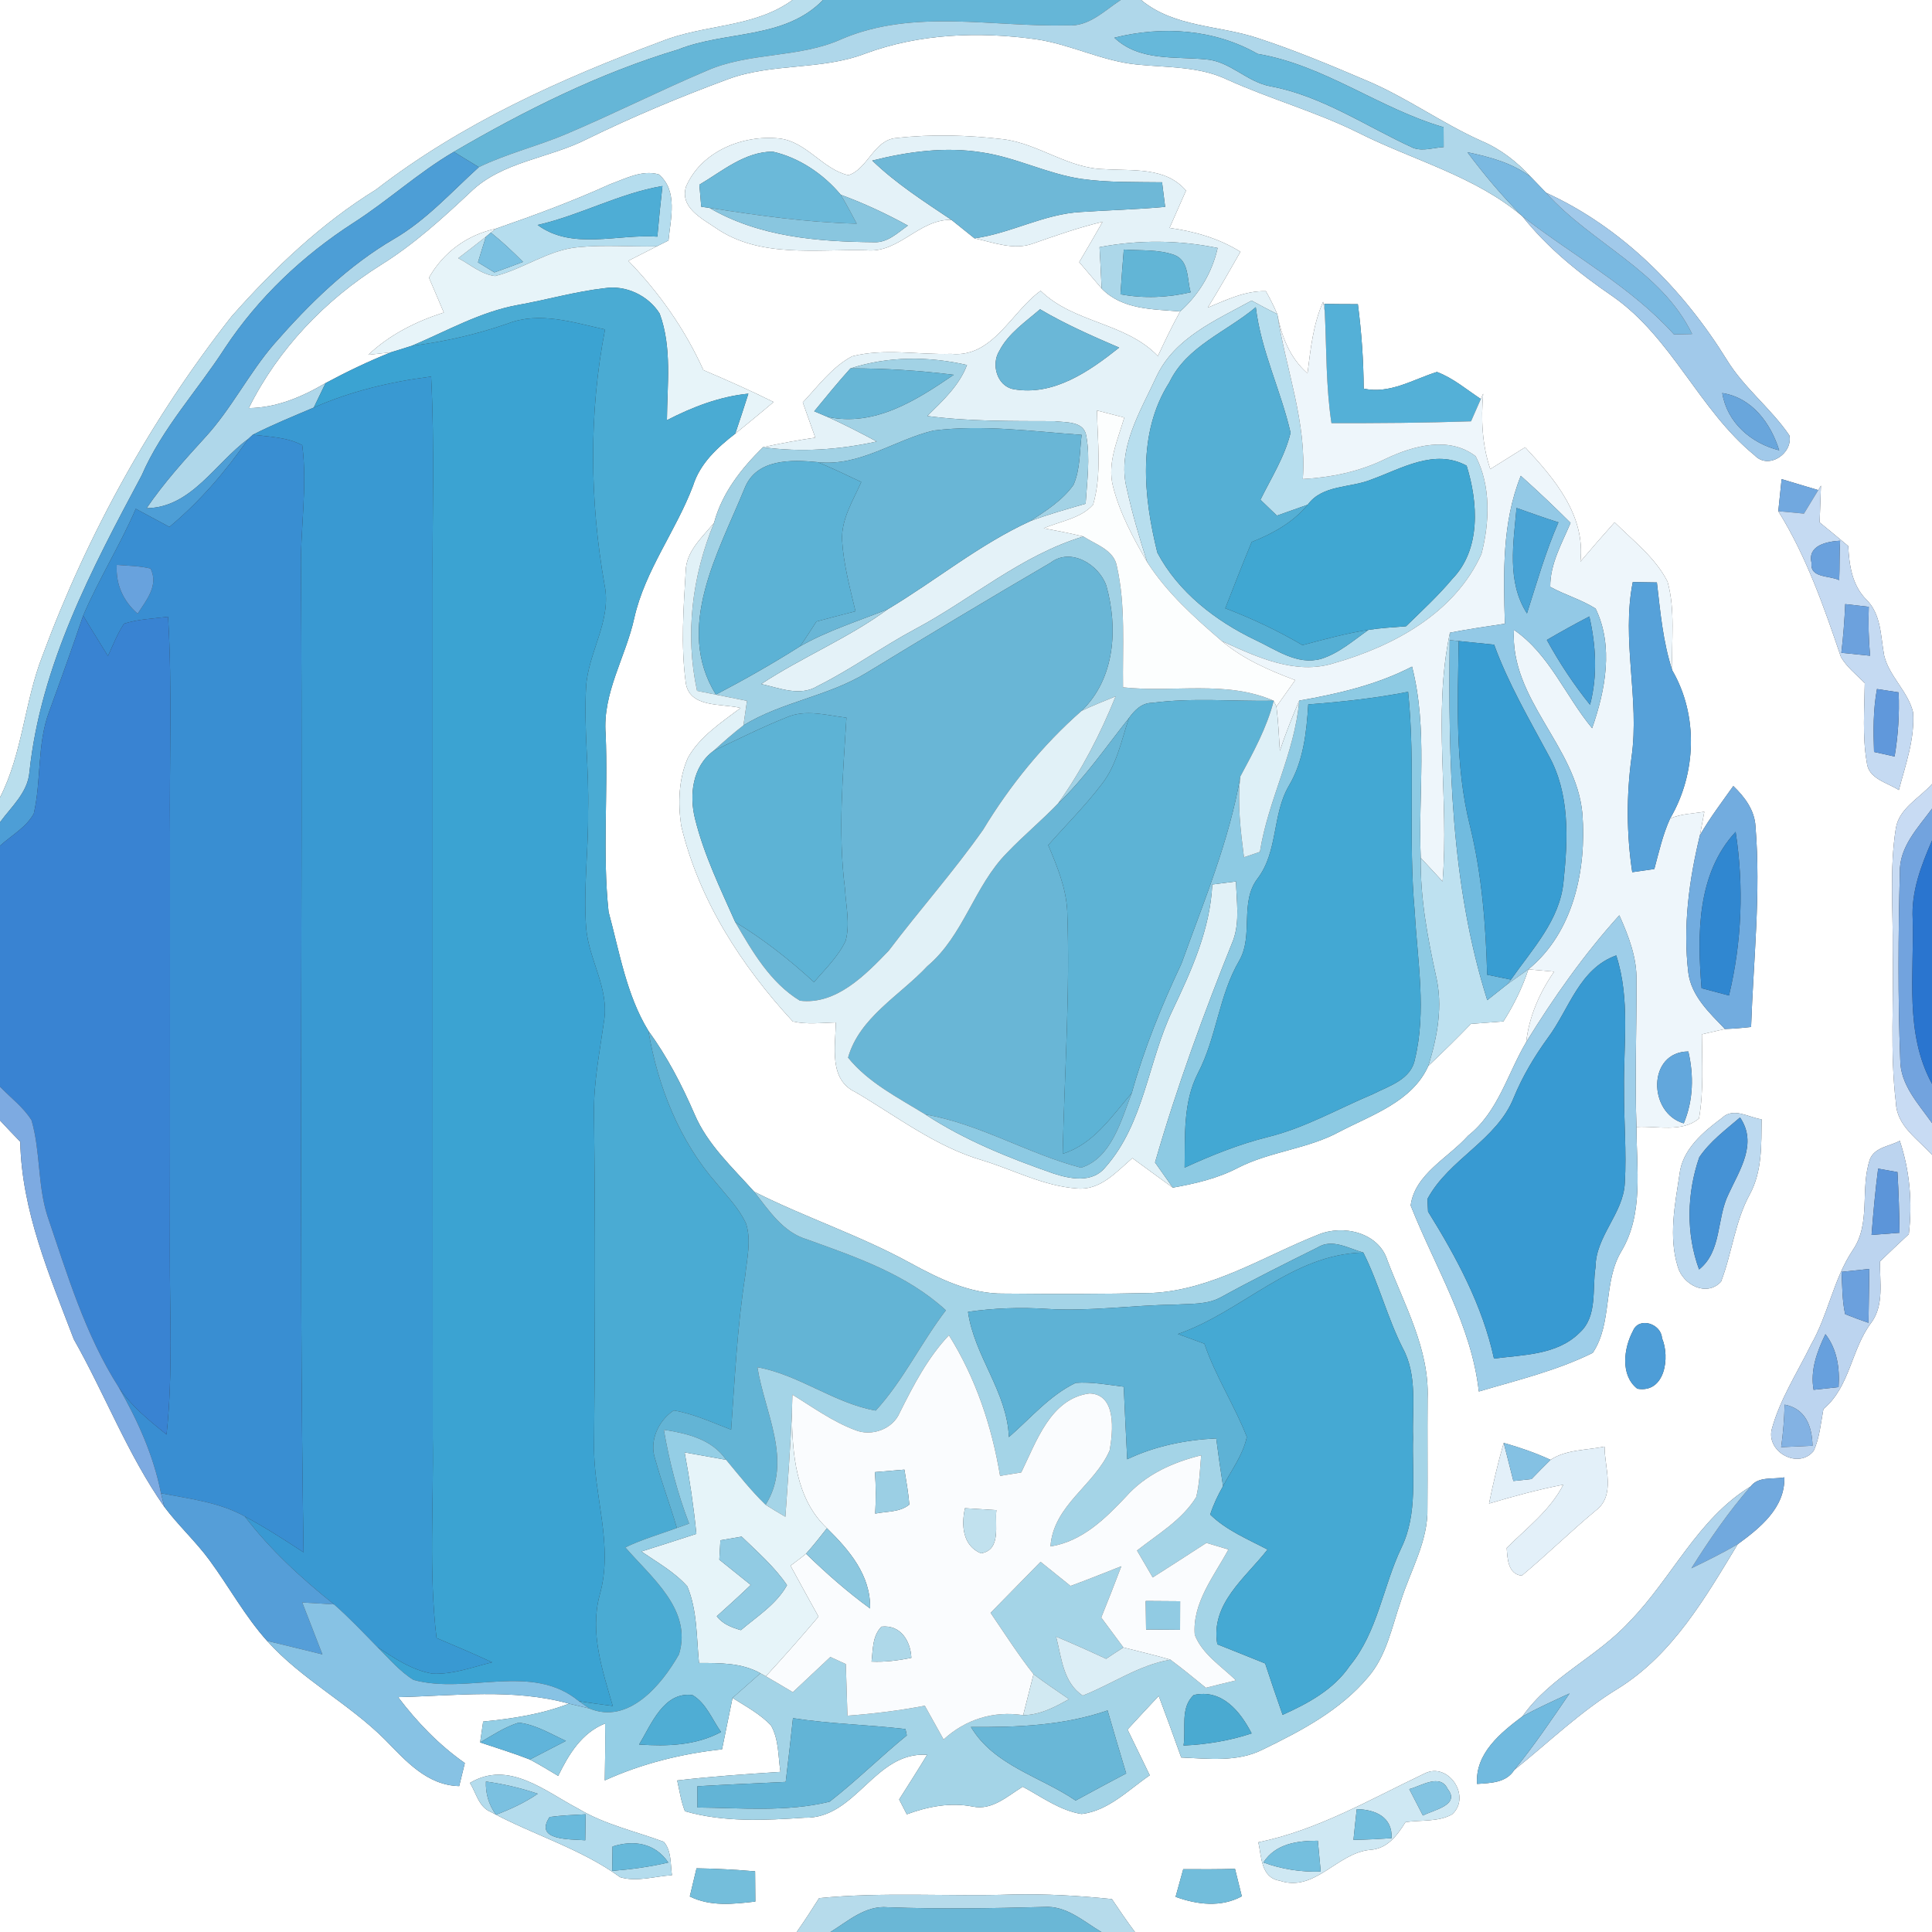 <?xml version="1.0" encoding="UTF-8" ?>
<!DOCTYPE svg PUBLIC "-//W3C//DTD SVG 1.1//EN" "http://www.w3.org/Graphics/SVG/1.1/DTD/svg11.dtd">
<svg width="250pt" height="250pt" viewBox="0 0 250 250" version="1.1" xmlns="http://www.w3.org/2000/svg">
<rect x="0" y="0" width="250" height="250" fill="#333333" stroke="none"/>
<g id="#ffffffff">
<path fill="#ffffff" opacity="1.00" d=" M 0.00 0.00 L 102.55 0.00 C 97.57 3.62 91.19 3.12 85.67 5.32 C 72.61 10.17 59.73 15.97 48.66 24.53 C 41.55 28.92 35.47 34.72 29.96 40.95 C 19.57 54.18 11.34 69.07 5.50 84.84 C 3.16 90.82 2.94 97.42 0.00 103.19 L 0.00 0.00 Z" />
<path fill="#ffffff" opacity="1.00" d=" M 147.66 0.00 L 250.00 0.00 L 250.00 101.45 C 248.39 103.28 245.74 104.58 245.32 107.19 C 244.49 112.42 244.97 117.73 244.92 123.00 C 245.07 129.57 244.54 136.17 245.33 142.70 C 245.44 145.71 248.19 147.41 250.00 149.44 L 250.00 250.00 L 146.86 250.00 C 145.82 248.61 144.84 247.17 143.88 245.74 C 139.59 245.30 135.29 245.05 130.99 245.15 C 122.65 245.43 114.30 244.79 105.99 245.62 C 105.05 247.09 104.11 248.57 103.09 250.00 L 0.00 250.00 L 0.00 144.98 C 0.86 145.91 1.73 146.83 2.62 147.74 C 2.81 156.72 6.41 165.05 9.55 173.30 C 13.60 180.45 16.53 188.25 21.27 194.99 C 23.07 197.40 25.32 199.45 27.11 201.89 C 29.64 205.33 31.69 209.13 34.56 212.33 C 39.03 217.32 45.13 220.41 49.85 225.14 C 52.52 227.87 55.27 231.02 59.42 231.12 C 59.60 230.38 59.97 228.89 60.15 228.14 C 56.81 225.80 53.97 222.85 51.52 219.61 C 58.89 219.44 66.42 218.45 73.63 220.45 C 70.08 221.83 66.29 222.40 62.52 222.77 C 62.39 223.67 62.26 224.57 62.13 225.47 C 64.28 226.19 66.45 226.85 68.57 227.68 C 69.81 228.34 71.02 229.07 72.23 229.80 C 73.59 227.01 75.27 224.22 78.30 223.02 C 78.34 225.47 78.30 227.93 78.26 230.38 C 83.07 228.20 88.19 226.93 93.43 226.36 C 93.88 224.14 94.33 221.92 94.79 219.71 C 96.50 220.79 98.33 221.77 99.75 223.25 C 100.80 225.05 100.68 227.26 100.99 229.28 C 96.53 229.57 92.07 229.87 87.63 230.39 C 87.93 231.72 88.12 233.09 88.63 234.37 C 93.63 235.82 98.96 235.55 104.10 235.21 C 110.80 235.37 113.15 226.61 119.97 227.07 C 118.79 229.02 117.57 230.93 116.35 232.85 C 116.59 233.33 117.09 234.29 117.34 234.77 C 120.08 233.76 122.98 233.20 125.88 233.77 C 128.39 234.30 130.37 232.40 132.34 231.20 C 134.80 232.51 137.15 234.29 139.96 234.73 C 143.43 234.32 146.01 231.61 148.78 229.72 C 147.82 227.74 146.86 225.77 145.90 223.80 C 147.24 222.34 148.59 220.89 149.94 219.45 C 150.93 222.09 151.90 224.75 152.85 227.42 C 156.37 227.57 160.13 228.05 163.40 226.39 C 168.36 223.98 173.44 221.32 177.03 217.02 C 179.43 214.25 180.09 210.56 181.26 207.20 C 182.51 203.20 184.83 199.42 184.71 195.09 C 184.75 190.38 184.69 185.66 184.73 180.95 C 184.97 174.57 181.72 168.87 179.53 163.09 C 178.39 159.46 173.78 158.42 170.56 159.77 C 163.52 162.56 156.84 166.93 149.07 167.31 C 142.69 167.46 136.31 167.45 129.94 167.39 C 125.55 167.46 121.56 165.48 117.80 163.44 C 111.30 159.86 104.20 157.55 97.58 154.20 C 94.77 151.05 91.55 148.12 89.87 144.17 C 88.23 140.39 86.33 136.72 83.90 133.39 C 81.05 128.73 80.16 123.19 78.75 117.99 C 77.94 110.35 78.70 102.64 78.37 94.97 C 77.95 89.64 80.98 85.01 82.08 79.95 C 83.47 73.79 87.47 68.71 89.68 62.85 C 90.58 59.97 92.82 57.91 95.14 56.12 C 96.80 54.76 98.47 53.41 100.10 52.02 C 97.12 50.54 94.08 49.19 91.02 47.89 C 88.64 42.63 85.32 37.88 81.30 33.75 C 82.52 33.12 83.75 32.50 84.98 31.88 C 85.36 31.69 86.12 31.31 86.50 31.12 C 86.77 28.30 87.76 24.68 85.25 22.57 C 83.07 21.94 80.92 23.13 78.91 23.85 C 74.11 26.04 69.15 27.86 64.17 29.59 C 60.45 30.39 57.38 32.64 55.51 35.93 C 56.16 37.43 56.79 38.94 57.43 40.44 C 53.84 41.59 50.42 43.30 47.66 45.91 C 48.39 45.83 49.86 45.67 50.59 45.59 C 47.70 46.74 44.88 48.10 42.13 49.57 C 39.09 51.36 35.78 52.77 32.19 52.81 C 35.99 45.16 42.08 38.81 49.29 34.28 C 53.54 31.64 57.24 28.27 60.88 24.86 C 64.98 20.88 70.99 20.52 75.91 18.02 C 81.87 15.10 87.99 12.54 94.22 10.24 C 99.92 8.13 106.25 9.12 111.95 6.94 C 118.98 4.34 126.67 4.06 134.04 5.08 C 138.51 5.72 142.61 7.91 147.11 8.35 C 151.02 8.75 155.12 8.56 158.76 10.28 C 164.33 12.81 170.26 14.44 175.74 17.16 C 182.83 20.74 190.83 22.75 196.99 27.98 C 200.26 32.10 204.36 35.39 208.67 38.34 C 216.39 43.72 219.86 53.07 227.07 58.94 C 228.86 60.83 232.05 58.64 231.54 56.33 C 229.15 52.83 225.67 50.19 223.45 46.56 C 217.80 37.43 209.91 29.44 200.06 24.94 C 199.41 24.26 198.75 23.58 198.10 22.91 C 196.31 20.95 194.18 19.29 191.73 18.25 C 186.57 15.95 181.97 12.57 176.75 10.39 C 172.19 8.44 167.61 6.53 162.90 4.98 C 157.82 3.25 152.00 3.59 147.66 0.00 M 88.77 24.15 C 87.94 26.85 90.83 28.27 92.65 29.52 C 98.34 33.42 105.57 32.22 112.07 32.38 C 116.32 32.83 118.91 28.33 123.12 28.45 C 124.12 29.24 125.11 30.04 126.10 30.84 C 128.58 31.37 131.23 32.45 133.74 31.49 C 136.69 30.46 139.64 29.42 142.68 28.70 C 141.69 30.45 140.67 32.19 139.65 33.92 C 140.62 35.06 141.59 36.19 142.55 37.33 C 145.23 40.09 149.16 40.00 152.71 40.30 C 151.67 42.18 150.74 44.12 149.83 46.07 C 145.62 41.70 138.96 41.83 134.66 37.63 C 130.84 40.37 128.48 46.32 123.08 45.79 C 118.82 45.93 114.44 45.03 110.25 46.11 C 107.65 47.50 105.87 49.96 103.88 52.07 C 104.42 53.59 104.95 55.11 105.50 56.63 C 103.23 56.96 100.97 57.38 98.73 57.87 C 95.93 60.63 93.43 63.78 92.40 67.65 C 90.88 69.54 88.76 71.33 88.73 73.94 C 88.45 78.68 88.09 83.49 88.72 88.21 C 89.09 91.66 93.37 91.00 95.83 91.61 C 93.35 93.49 90.58 95.27 89.02 98.05 C 87.81 100.78 87.72 103.90 88.14 106.82 C 90.42 116.45 95.95 124.99 102.59 132.18 C 104.41 132.59 106.30 132.35 108.15 132.30 C 108.13 135.41 107.19 139.68 110.70 141.32 C 116.06 144.47 121.10 148.40 127.17 150.16 C 131.19 151.39 135.04 153.47 139.30 153.78 C 142.33 154.11 144.45 151.65 146.53 149.86 C 148.26 151.14 150.01 152.40 151.76 153.68 C 154.66 153.16 157.57 152.49 160.20 151.11 C 164.37 148.98 169.21 148.69 173.34 146.44 C 177.51 144.26 182.75 142.56 184.82 137.93 C 186.70 136.16 188.54 134.35 190.34 132.49 C 191.74 132.38 193.14 132.27 194.54 132.17 C 195.88 130.06 196.99 127.81 197.77 125.43 C 198.88 125.53 199.99 125.63 201.10 125.73 C 199.22 128.46 197.86 131.53 197.49 134.85 C 195.06 138.95 193.86 143.90 189.96 146.97 C 187.42 149.83 183.07 151.92 182.54 155.99 C 185.67 163.92 190.40 171.43 191.36 180.06 C 196.32 178.59 201.44 177.37 206.10 175.06 C 208.70 171.19 207.38 165.90 209.83 161.87 C 212.71 157.00 211.75 151.20 211.76 145.83 C 214.43 145.66 217.62 146.60 219.85 144.73 C 220.48 141.13 220.24 137.47 220.22 133.84 C 221.21 133.61 222.21 133.38 223.21 133.15 C 224.34 133.11 225.46 133.02 226.59 132.89 C 226.89 124.25 227.87 115.59 227.16 106.94 C 227.05 104.83 225.75 103.11 224.29 101.71 C 222.81 103.80 221.24 105.85 219.97 108.08 C 220.11 107.32 220.40 105.80 220.54 105.04 C 219.06 105.29 217.49 105.30 216.11 105.92 C 219.51 100.13 219.79 92.59 216.39 86.74 C 216.25 82.93 216.82 78.99 215.78 75.27 C 214.21 72.17 211.36 70.00 208.93 67.59 C 207.43 69.27 205.95 70.96 204.50 72.68 C 205.19 66.70 201.15 61.94 197.35 57.88 C 195.85 58.82 194.34 59.76 192.84 60.70 C 191.78 57.56 191.63 54.23 191.92 50.95 L 191.62 51.63 C 189.77 50.41 188.04 48.92 185.94 48.13 C 182.84 49.10 179.86 51.02 176.46 50.29 C 176.44 46.63 176.18 42.99 175.71 39.36 C 174.26 39.36 172.81 39.35 171.37 39.33 L 171.42 40.24 L 171.21 39.05 C 169.91 41.98 169.59 45.17 169.19 48.31 C 166.92 46.34 165.83 43.54 165.28 40.65 C 164.84 39.63 164.35 38.64 163.80 37.68 C 161.14 37.60 158.69 38.81 156.29 39.80 C 157.75 37.42 159.14 35.00 160.51 32.58 C 157.73 30.84 154.56 29.94 151.34 29.49 C 152.05 27.88 152.75 26.27 153.47 24.66 C 150.80 21.56 146.58 22.14 142.92 21.89 C 138.24 21.82 134.41 18.60 129.85 18.02 C 125.26 17.48 120.59 17.34 116.00 17.86 C 113.08 18.07 112.28 21.90 109.78 22.67 C 106.45 21.92 104.36 18.31 100.84 17.92 C 96.11 17.41 90.73 19.59 88.77 24.15 M 230.54 62.00 C 230.39 63.38 230.25 64.76 230.11 66.15 C 233.74 71.98 236.03 78.55 238.22 85.03 C 239.00 86.35 240.23 87.31 241.30 88.39 C 241.26 91.80 240.97 95.25 241.56 98.64 C 241.74 100.78 244.20 101.25 245.71 102.23 C 246.58 98.94 247.79 95.61 247.55 92.16 C 246.89 89.45 244.46 87.53 243.81 84.82 C 243.34 82.30 243.45 79.49 241.48 77.56 C 239.65 75.71 239.29 73.14 239.16 70.66 C 237.94 69.63 236.70 68.61 235.46 67.60 C 235.51 66.01 235.57 64.43 235.63 62.84 L 235.28 63.42 C 233.70 62.94 232.12 62.47 230.54 62.00 M 222.84 144.65 C 220.37 146.49 217.68 148.73 217.32 152.00 C 216.73 155.90 215.90 160.04 217.10 163.90 C 217.75 166.23 220.81 167.88 222.70 165.85 C 224.13 162.15 224.49 158.08 226.42 154.55 C 228.04 151.57 227.91 148.12 227.95 144.84 C 226.28 144.61 224.32 143.23 222.84 144.65 M 241.99 149.95 C 240.64 153.78 242.16 158.30 239.73 161.79 C 237.24 165.54 236.57 170.12 234.34 174.01 C 232.57 177.63 230.30 181.08 229.25 185.00 C 228.60 187.95 232.73 190.13 234.67 187.77 C 235.47 186.07 235.60 184.16 235.95 182.33 C 239.42 179.43 239.52 174.60 242.16 171.13 C 243.83 168.83 243.22 165.87 243.27 163.23 C 244.50 162.04 245.74 160.87 247.00 159.70 C 247.48 155.63 247.13 151.51 245.83 147.62 C 244.55 148.32 242.64 148.44 241.99 149.95 M 211.32 172.19 C 210.12 174.40 209.63 177.96 211.87 179.70 C 215.46 180.32 216.12 175.62 215.06 173.15 C 214.95 171.28 212.09 170.36 211.32 172.19 M 192.68 194.56 C 195.85 193.62 199.04 192.74 202.29 192.12 C 200.58 195.46 197.56 197.71 194.97 200.30 C 195.06 201.70 195.13 203.69 196.92 203.89 C 200.17 201.17 203.21 198.20 206.47 195.48 C 209.12 193.51 207.62 189.92 207.63 187.19 C 205.30 187.67 202.67 187.55 200.64 188.90 C 198.68 187.99 196.65 187.30 194.58 186.71 C 193.83 189.30 193.22 191.92 192.68 194.56 M 226.53 192.35 C 219.63 196.55 216.34 204.25 210.84 209.85 C 206.66 214.42 200.63 216.95 197.01 222.09 C 194.18 224.23 190.87 226.88 191.13 230.84 C 192.86 230.72 194.90 230.71 195.94 229.04 C 200.42 225.45 204.55 221.42 209.48 218.43 C 216.48 214.03 220.69 206.71 224.86 199.82 C 227.73 197.73 231.01 195.10 230.89 191.17 C 229.43 191.46 227.55 191.00 226.53 192.35 M 162.83 238.39 C 163.25 240.26 163.16 242.98 165.59 243.36 C 170.15 244.91 173.00 239.77 177.29 239.37 C 179.51 239.24 180.79 237.52 181.87 235.78 C 183.87 235.48 186.09 235.79 187.90 234.78 C 190.44 232.49 187.43 227.93 184.34 229.49 C 177.33 232.82 170.52 236.82 162.83 238.39 M 60.81 230.71 C 61.62 231.99 61.94 233.83 63.50 234.46 C 69.01 237.44 75.15 239.20 80.25 242.91 C 82.43 243.56 84.74 242.78 86.95 242.65 C 86.74 241.21 86.91 239.51 85.90 238.33 C 82.18 236.95 78.24 236.10 74.81 234.03 C 70.51 231.79 65.82 227.70 60.81 230.71 M 90.13 241.76 C 89.91 242.67 89.48 244.49 89.26 245.40 C 91.93 246.73 94.89 246.39 97.74 246.06 C 97.72 244.75 97.71 243.45 97.71 242.15 C 95.18 241.94 92.66 241.79 90.13 241.76 M 153.11 241.87 C 152.86 242.77 152.36 244.56 152.12 245.45 C 154.90 246.46 157.98 246.85 160.69 245.38 C 160.47 244.49 160.03 242.72 159.81 241.83 C 157.58 241.89 155.34 241.89 153.11 241.87 Z" />
</g>
<g id="#b9deedff">
<path fill="#b9deed" opacity="1.00" d=" M 102.55 0.00 L 106.50 0.00 C 101.51 5.13 93.96 3.94 87.77 6.40 C 77.53 9.47 67.93 14.28 58.72 19.65 C 54.14 22.33 50.22 25.96 45.76 28.82 C 39.21 33.04 33.43 38.50 29.12 45.01 C 25.56 50.54 20.97 55.42 18.33 61.52 C 11.88 73.59 5.26 86.08 3.81 99.91 C 3.59 102.56 1.47 104.38 0.00 106.40 L 0.00 103.19 C 2.94 97.42 3.16 90.82 5.50 84.84 C 11.34 69.07 19.57 54.18 29.96 40.95 C 35.47 34.72 41.55 28.92 48.66 24.53 C 59.73 15.97 72.61 10.17 85.67 5.32 C 91.19 3.12 97.57 3.62 102.55 0.00 Z" />
</g>
<g id="#65b6d7ff">
<path fill="#65b6d7" opacity="1.00" d=" M 106.50 0.00 L 145.02 0.00 C 142.89 1.39 140.88 3.50 138.13 3.28 C 128.43 3.52 118.23 1.10 108.97 5.03 C 103.38 7.58 96.95 6.69 91.36 9.19 C 85.30 11.76 79.43 14.73 73.37 17.30 C 69.63 18.90 65.63 19.85 61.96 21.63 C 60.88 20.96 59.80 20.30 58.72 19.65 C 67.93 14.28 77.53 9.47 87.77 6.40 C 93.96 3.94 101.51 5.13 106.50 0.00 Z" />
</g>
<g id="#afd7eaff">
<path fill="#afd7ea" opacity="1.00" d=" M 145.02 0.00 L 147.66 0.00 C 152.00 3.59 157.82 3.25 162.90 4.98 C 167.61 6.53 172.19 8.44 176.75 10.39 C 181.97 12.57 186.57 15.95 191.73 18.25 C 194.18 19.29 196.31 20.95 198.10 22.91 C 195.71 21.08 192.77 20.31 189.88 19.70 C 192.06 22.61 194.40 25.42 196.99 27.98 C 190.83 22.75 182.83 20.74 175.74 17.16 C 170.26 14.44 164.33 12.81 158.76 10.28 C 155.12 8.56 151.02 8.75 147.11 8.35 C 142.61 7.91 138.51 5.72 134.04 5.08 C 126.67 4.06 118.98 4.34 111.95 6.94 C 106.25 9.12 99.92 8.13 94.22 10.24 C 87.99 12.54 81.87 15.10 75.91 18.02 C 70.99 20.52 64.98 20.88 60.88 24.86 C 57.24 28.27 53.54 31.64 49.29 34.28 C 42.08 38.81 35.99 45.16 32.19 52.81 C 35.78 52.77 39.09 51.36 42.13 49.57 C 41.62 50.63 41.11 51.68 40.60 52.74 C 37.95 53.87 35.27 54.95 32.71 56.26 L 32.12 56.80 C 27.87 59.89 24.76 65.70 18.97 65.76 C 21.21 62.47 23.88 59.52 26.56 56.58 C 29.96 52.88 32.20 48.30 35.48 44.50 C 40.04 39.29 45.04 34.37 51.06 30.87 C 55.21 28.44 58.43 24.82 61.96 21.63 C 65.63 19.85 69.63 18.90 73.37 17.30 C 79.43 14.73 85.30 11.76 91.36 9.19 C 96.95 6.69 103.38 7.58 108.97 5.03 C 118.23 1.10 128.43 3.52 138.13 3.28 C 140.88 3.50 142.89 1.39 145.02 0.00 M 144.20 4.88 C 147.43 7.94 151.98 7.29 156.02 7.68 C 159.15 7.90 161.36 10.62 164.41 11.17 C 171.09 12.41 176.78 16.36 182.87 19.14 C 184.14 19.61 185.51 19.10 186.81 19.03 C 186.81 18.39 186.80 17.10 186.80 16.46 C 178.47 14.04 171.39 8.43 162.74 6.97 C 157.11 3.76 150.43 3.32 144.20 4.88 Z" />
</g>
<g id="#66b8daff">
<path fill="#66b8da" opacity="1.00" d=" M 144.20 4.88 C 150.43 3.32 157.11 3.76 162.74 6.97 C 171.39 8.43 178.47 14.04 186.80 16.46 C 186.80 17.10 186.81 18.39 186.81 19.03 C 185.51 19.10 184.14 19.61 182.87 19.14 C 176.78 16.36 171.09 12.41 164.41 11.17 C 161.36 10.62 159.15 7.90 156.02 7.68 C 151.98 7.29 147.43 7.94 144.20 4.88 Z" />
</g>
<g id="#e4f2f8ff">
<path fill="#e4f2f8" opacity="1.00" d=" M 88.77 24.15 C 90.73 19.59 96.11 17.41 100.84 17.92 C 104.36 18.31 106.45 21.92 109.78 22.67 C 112.28 21.90 113.08 18.07 116.00 17.86 C 120.59 17.34 125.26 17.48 129.85 18.02 C 134.41 18.60 138.24 21.82 142.92 21.89 C 146.58 22.14 150.80 21.56 153.47 24.66 C 152.75 26.27 152.05 27.88 151.34 29.49 C 154.56 29.94 157.73 30.84 160.51 32.58 C 159.14 35.00 157.75 37.42 156.29 39.80 C 158.69 38.81 161.14 37.60 163.80 37.68 C 164.35 38.64 164.84 39.63 165.28 40.65 C 164.16 40.08 163.05 39.50 161.96 38.90 C 157.37 41.42 152.03 43.68 149.66 48.69 C 147.59 53.20 144.50 58.06 145.80 63.22 C 146.51 66.43 147.43 69.60 148.45 72.74 C 146.65 69.65 144.92 66.45 144.03 62.97 C 143.23 59.91 144.65 56.91 145.48 54.03 C 144.30 53.73 143.13 53.43 141.95 53.12 C 142.01 57.17 142.60 61.35 141.45 65.30 C 139.86 67.10 137.20 67.43 135.07 68.36 C 136.78 68.68 138.49 69.01 140.19 69.42 C 132.15 71.85 125.77 77.48 118.47 81.38 C 114.16 83.68 110.19 86.58 105.82 88.76 C 103.52 90.18 100.88 89.03 98.50 88.51 C 103.80 85.02 109.72 82.61 114.85 78.85 C 121.06 75.14 126.69 70.47 133.30 67.44 C 135.65 66.55 138.07 65.88 140.48 65.18 C 140.66 62.28 141.09 59.33 140.57 56.44 C 140.29 54.45 137.92 54.69 136.44 54.50 C 130.95 54.48 125.44 54.55 119.99 53.83 C 121.98 51.87 124.12 49.90 125.13 47.23 C 120.17 46.09 114.91 46.08 110.05 47.67 C 108.43 49.46 106.90 51.35 105.36 53.22 C 105.79 53.40 106.65 53.76 107.07 53.94 C 109.24 54.91 111.35 56.01 113.45 57.13 C 108.62 58.20 103.64 58.55 98.73 57.87 C 100.97 57.38 103.23 56.96 105.50 56.63 C 104.95 55.11 104.42 53.59 103.88 52.07 C 105.87 49.96 107.65 47.50 110.25 46.11 C 114.44 45.03 118.82 45.93 123.08 45.79 C 128.48 46.32 130.84 40.37 134.66 37.63 C 138.96 41.83 145.62 41.70 149.83 46.07 C 150.74 44.12 151.67 42.18 152.71 40.30 C 155.14 38.12 156.84 35.30 157.56 32.09 C 152.53 31.05 147.34 31.02 142.28 31.98 C 142.38 33.76 142.47 35.54 142.55 37.33 C 141.59 36.19 140.62 35.06 139.65 33.92 C 140.67 32.19 141.69 30.45 142.68 28.70 C 139.64 29.42 136.69 30.46 133.74 31.49 C 131.23 32.45 128.58 31.37 126.10 30.84 C 130.82 30.19 135.09 27.68 139.88 27.43 C 143.51 27.19 147.14 27.10 150.77 26.77 C 150.63 25.71 150.50 24.65 150.37 23.59 C 146.89 23.54 143.39 23.64 139.93 23.15 C 135.52 22.50 131.49 20.37 127.07 19.72 C 122.33 18.96 117.49 19.61 112.87 20.78 C 115.96 23.76 119.57 26.07 123.12 28.45 C 118.91 28.33 116.32 32.83 112.07 32.38 C 105.57 32.22 98.34 33.42 92.65 29.52 C 90.83 28.27 87.94 26.85 88.77 24.15 M 90.50 23.90 C 90.56 24.61 90.68 26.03 90.74 26.75 L 91.80 26.90 C 98.22 30.65 105.80 31.28 113.08 31.34 C 114.83 31.44 116.15 30.13 117.48 29.19 C 114.68 27.65 111.79 26.30 108.79 25.20 C 106.55 22.52 103.41 20.39 99.98 19.62 C 96.36 19.64 93.46 22.15 90.50 23.90 M 129.31 45.41 C 128.24 47.11 128.98 49.91 131.10 50.35 C 136.31 51.30 140.96 48.05 144.82 44.98 C 141.33 43.48 137.85 41.95 134.58 40.02 C 132.70 41.66 130.48 43.13 129.31 45.41 Z" />
</g>
<g id="#4d9ed6ff">
<path fill="#4d9ed6" opacity="1.00" d=" M 45.76 28.82 C 50.22 25.96 54.14 22.33 58.72 19.65 C 59.80 20.30 60.88 20.96 61.96 21.63 C 58.43 24.82 55.21 28.44 51.06 30.87 C 45.04 34.37 40.04 39.29 35.48 44.50 C 32.20 48.30 29.96 52.88 26.56 56.58 C 23.88 59.52 21.21 62.47 18.97 65.76 C 24.76 65.70 27.87 59.89 32.12 56.80 C 29.20 61.00 25.86 64.90 21.92 68.18 C 20.47 67.40 19.02 66.62 17.57 65.84 C 15.53 70.56 12.78 74.94 10.76 79.66 C 9.35 83.83 7.86 87.97 6.35 92.11 C 4.78 96.34 5.37 100.95 4.37 105.29 C 3.38 107.07 1.48 108.10 0.00 109.44 L 0.00 106.40 C 1.47 104.38 3.59 102.56 3.81 99.91 C 5.26 86.08 11.88 73.59 18.33 61.52 C 20.97 55.42 25.56 50.54 29.12 45.01 C 33.43 38.50 39.21 33.04 45.76 28.82 Z" />
</g>
<g id="#6bb9d9ff">
<path fill="#6bb9d9" opacity="1.00" d=" M 90.50 23.90 C 93.46 22.15 96.36 19.64 99.98 19.62 C 103.41 20.39 106.55 22.52 108.79 25.20 C 109.52 26.42 110.19 27.68 110.86 28.94 C 104.46 28.79 98.12 27.89 91.80 26.90 L 90.74 26.75 C 90.68 26.03 90.56 24.61 90.50 23.90 Z" />
</g>
<g id="#6eb8d7ff">
<path fill="#6eb8d7" opacity="1.00" d=" M 112.87 20.78 C 117.49 19.61 122.33 18.96 127.07 19.72 C 131.49 20.37 135.52 22.50 139.93 23.15 C 143.39 23.64 146.89 23.54 150.37 23.59 C 150.50 24.65 150.63 25.71 150.77 26.77 C 147.14 27.10 143.51 27.19 139.88 27.43 C 135.09 27.68 130.82 30.19 126.10 30.84 C 125.11 30.04 124.12 29.24 123.12 28.45 C 119.57 26.07 115.96 23.76 112.87 20.78 Z" />
</g>
<g id="#7ab9e1ff">
<path fill="#7ab9e1" opacity="1.00" d=" M 189.88 19.70 C 192.77 20.31 195.71 21.08 198.10 22.91 C 198.75 23.58 199.41 24.26 200.06 24.94 C 205.93 31.51 214.96 34.96 218.96 43.22 C 218.38 43.24 217.20 43.26 216.61 43.27 C 211.00 37.04 203.53 33.09 196.99 27.98 C 194.40 25.42 192.06 22.61 189.88 19.70 Z" />
</g>
<g id="#b5ddeeff">
<path fill="#b5ddee" opacity="1.00" d=" M 78.91 23.85 C 80.92 23.13 83.07 21.94 85.25 22.57 C 87.76 24.68 86.77 28.30 86.50 31.12 C 86.12 31.31 85.36 31.69 84.98 31.88 C 81.61 31.95 78.24 31.66 74.89 31.98 C 71.00 32.30 67.78 34.79 64.07 35.72 C 62.28 35.52 60.85 34.22 59.30 33.41 C 60.50 32.49 61.70 31.57 62.88 30.63 C 62.53 31.73 62.18 32.84 61.85 33.95 C 62.39 34.27 63.45 34.92 63.98 35.25 C 65.22 34.81 66.45 34.36 67.68 33.89 C 66.35 32.56 64.99 31.27 63.52 30.10 L 64.17 29.59 C 69.15 27.86 74.11 26.04 78.91 23.85 M 69.57 29.11 C 74.02 32.41 79.95 30.25 85.06 30.62 C 85.25 28.43 85.47 26.25 85.72 24.07 C 80.13 25.02 75.10 27.85 69.57 29.11 Z" />
</g>
<g id="#4eadd5ff">
<path fill="#4eadd5" opacity="1.00" d=" M 69.57 29.11 C 75.10 27.85 80.13 25.02 85.72 24.07 C 85.47 26.25 85.25 28.43 85.06 30.62 C 79.95 30.25 74.02 32.41 69.57 29.11 Z" />
</g>
<g id="#89c6dfff">
<path fill="#89c6df" opacity="1.00" d=" M 108.79 25.20 C 111.79 26.30 114.68 27.65 117.48 29.19 C 116.15 30.13 114.83 31.44 113.08 31.34 C 105.80 31.28 98.22 30.65 91.80 26.90 C 98.12 27.89 104.46 28.79 110.86 28.94 C 110.19 27.68 109.52 26.42 108.79 25.20 Z" />
</g>
<g id="#a1c9eaff">
<path fill="#a1c9ea" opacity="1.00" d=" M 200.06 24.94 C 209.91 29.44 217.80 37.43 223.45 46.56 C 225.67 50.19 229.15 52.83 231.54 56.33 C 232.05 58.64 228.86 60.83 227.07 58.94 C 219.86 53.07 216.39 43.72 208.67 38.34 C 204.36 35.39 200.26 32.10 196.99 27.98 C 203.53 33.09 211.00 37.04 216.61 43.27 C 217.20 43.26 218.38 43.24 218.96 43.22 C 214.96 34.96 205.93 31.51 200.06 24.94 M 222.86 50.86 C 223.48 54.68 226.59 57.37 230.23 58.27 C 229.12 54.76 226.73 51.47 222.86 50.86 Z" />
</g>
<g id="#e7f4f9ff">
<path fill="#e7f4f9" opacity="1.00" d=" M 55.51 35.93 C 57.38 32.64 60.45 30.39 64.17 29.59 L 63.52 30.10 L 62.88 30.63 C 61.70 31.57 60.50 32.49 59.30 33.41 C 60.85 34.22 62.28 35.52 64.07 35.72 C 67.78 34.79 71.00 32.30 74.89 31.98 C 78.24 31.66 81.61 31.95 84.98 31.88 C 83.75 32.50 82.52 33.12 81.30 33.75 C 85.32 37.88 88.64 42.63 91.02 47.89 C 94.08 49.19 97.12 50.54 100.10 52.02 C 98.47 53.41 96.80 54.76 95.14 56.12 C 95.72 54.40 96.29 52.68 96.84 50.94 C 93.11 51.31 89.61 52.67 86.30 54.37 C 86.33 49.79 86.98 44.98 85.36 40.58 C 83.91 38.26 81.00 36.86 78.26 37.29 C 74.47 37.72 70.78 38.79 67.03 39.46 C 62.15 40.34 57.80 42.85 53.28 44.75 C 52.38 45.03 51.49 45.31 50.59 45.59 C 49.86 45.67 48.39 45.83 47.66 45.91 C 50.42 43.30 53.84 41.59 57.43 40.44 C 56.79 38.94 56.16 37.43 55.51 35.93 Z" />
</g>
<g id="#7ac0e1ff">
<path fill="#7ac0e1" opacity="1.00" d=" M 62.88 30.63 L 63.52 30.10 C 64.99 31.27 66.35 32.56 67.68 33.89 C 66.45 34.36 65.22 34.81 63.98 35.25 C 63.45 34.92 62.39 34.27 61.85 33.95 C 62.18 32.84 62.53 31.73 62.88 30.63 Z" />
</g>
<g id="#acd7e9ff">
<path fill="#acd7e9" opacity="1.00" d=" M 142.28 31.98 C 147.34 31.02 152.53 31.05 157.56 32.09 C 156.84 35.30 155.14 38.12 152.71 40.30 C 149.16 40.00 145.23 40.09 142.55 37.33 C 142.47 35.54 142.38 33.76 142.28 31.98 M 145.42 32.29 C 145.26 34.22 145.11 36.15 144.99 38.08 C 148.01 38.64 151.09 38.52 154.07 37.82 C 153.58 36.18 153.91 33.79 152.00 33.01 C 149.90 32.24 147.61 32.45 145.42 32.29 Z" />
</g>
<g id="#62b5d6ff">
<path fill="#62b5d6" opacity="1.00" d=" M 145.42 32.29 C 147.61 32.45 149.90 32.24 152.00 33.01 C 153.91 33.79 153.58 36.18 154.07 37.82 C 151.09 38.52 148.01 38.64 144.99 38.08 C 145.11 36.15 145.26 34.22 145.42 32.29 Z" />
</g>
<g id="#4aabd3ff">
<path fill="#4aabd3" opacity="1.00" d=" M 67.03 39.46 C 70.78 38.79 74.47 37.72 78.26 37.29 C 81.00 36.86 83.91 38.26 85.36 40.58 C 86.98 44.98 86.33 49.79 86.30 54.37 C 89.61 52.67 93.11 51.31 96.84 50.94 C 96.29 52.68 95.72 54.40 95.14 56.12 C 92.82 57.91 90.58 59.97 89.68 62.85 C 87.47 68.71 83.47 73.79 82.08 79.95 C 80.98 85.01 77.95 89.64 78.37 94.97 C 78.70 102.64 77.94 110.35 78.75 117.99 C 80.16 123.19 81.05 128.73 83.90 133.39 C 85.12 140.59 87.92 147.67 92.78 153.19 C 94.11 154.84 95.65 156.38 96.54 158.33 C 97.25 160.53 96.65 162.87 96.43 165.10 C 95.40 171.69 95.09 178.35 94.61 185.00 C 92.17 184.08 89.77 182.94 87.18 182.51 C 85.19 183.82 83.96 186.49 84.79 188.83 C 85.61 191.82 86.72 194.73 87.59 197.72 C 85.36 198.54 83.06 199.20 80.92 200.23 C 84.24 204.10 89.63 208.29 87.86 214.07 C 85.63 218.01 81.33 223.21 76.25 221.07 C 75.92 220.84 75.24 220.37 74.91 220.13 C 76.36 220.37 77.83 220.55 79.29 220.75 C 77.95 216.12 76.30 211.28 77.59 206.43 C 79.45 199.97 76.78 193.51 76.87 187.01 C 77.02 172.67 77.04 158.33 76.86 143.99 C 76.82 140.00 77.61 136.07 78.16 132.14 C 78.87 127.93 76.18 124.18 75.85 120.08 C 75.47 115.05 76.16 110.03 76.10 105.00 C 76.24 99.63 75.53 94.27 75.84 88.91 C 76.09 84.42 79.17 80.34 78.24 75.75 C 76.31 64.83 76.18 53.53 78.29 42.63 C 74.18 41.73 69.83 40.27 65.70 41.87 C 61.67 43.27 57.51 44.22 53.28 44.75 C 57.80 42.85 62.15 40.34 67.03 39.46 Z" />
</g>
<g id="#b7deeeff">
<path fill="#b7deee" opacity="1.00" d=" M 149.66 48.69 C 152.03 43.68 157.37 41.42 161.96 38.90 C 163.05 39.50 164.16 40.08 165.28 40.65 C 166.38 47.77 169.13 54.67 168.58 61.99 C 172.30 61.78 175.99 61.02 179.35 59.35 C 182.90 57.67 187.53 56.40 190.95 59.04 C 192.94 62.85 192.76 67.61 191.70 71.68 C 188.28 79.31 180.35 83.61 172.63 85.81 C 167.63 87.40 162.59 84.99 158.11 82.96 C 154.56 79.91 150.99 76.71 148.45 72.74 C 147.43 69.60 146.51 66.43 145.80 63.22 C 144.50 58.06 147.59 53.20 149.66 48.69 M 151.32 49.47 C 147.12 56.04 147.98 64.31 149.76 71.51 C 152.46 76.61 157.29 80.35 162.44 82.81 C 165.10 84.05 167.85 86.12 170.94 85.26 C 173.27 84.53 175.13 82.87 177.09 81.50 C 178.69 81.26 180.32 81.16 181.94 81.04 C 183.98 79.04 186.09 77.11 187.92 74.92 C 191.66 71.08 191.26 65.00 189.78 60.26 C 185.61 58.00 181.35 60.65 177.43 62.06 C 174.71 63.17 171.12 62.70 169.22 65.31 C 167.89 65.77 166.56 66.25 165.23 66.72 C 164.52 66.03 163.81 65.35 163.10 64.67 C 164.50 61.83 166.25 59.10 167.00 56.00 C 165.75 50.52 163.17 45.40 162.50 39.75 C 158.73 42.94 153.57 44.78 151.32 49.47 Z" />
</g>
<g id="#54b0d7ff">
<path fill="#54b0d7" opacity="1.00" d=" M 171.37 39.33 C 172.81 39.35 174.26 39.36 175.71 39.36 C 176.18 42.99 176.44 46.63 176.46 50.29 C 179.86 51.02 182.84 49.10 185.94 48.13 C 188.04 48.92 189.77 50.41 191.62 51.63 C 191.20 52.59 190.77 53.56 190.35 54.52 C 184.33 54.72 178.31 54.77 172.29 54.75 C 171.56 49.94 171.66 45.08 171.42 40.24 L 171.37 39.33 Z" />
</g>
<g id="#6ab7d7ff">
<path fill="#6ab7d7" opacity="1.00" d=" M 129.31 45.41 C 130.48 43.13 132.70 41.66 134.58 40.02 C 137.85 41.95 141.33 43.48 144.82 44.98 C 140.96 48.05 136.31 51.30 131.10 50.35 C 128.98 49.91 128.24 47.11 129.31 45.41 Z" />
</g>
<g id="#55afd4ff">
<path fill="#55afd4" opacity="1.00" d=" M 151.32 49.47 C 153.57 44.78 158.73 42.94 162.50 39.75 C 163.17 45.40 165.75 50.52 167.00 56.00 C 166.25 59.10 164.50 61.83 163.10 64.67 C 163.81 65.35 164.52 66.03 165.23 66.72 C 166.56 66.25 167.89 65.77 169.22 65.31 C 167.32 67.60 164.70 69.05 161.97 70.13 C 160.78 72.97 159.68 75.85 158.55 78.71 C 162.00 80.03 165.35 81.61 168.54 83.48 C 171.37 82.73 174.19 81.95 177.09 81.50 C 175.13 82.87 173.27 84.53 170.94 85.26 C 167.85 86.12 165.10 84.05 162.44 82.81 C 157.29 80.35 152.46 76.61 149.76 71.51 C 147.98 64.31 147.12 56.04 151.32 49.47 Z" />
</g>
<g id="#eef6fbff">
<path fill="#eef6fb" opacity="1.00" d=" M 169.19 48.31 C 169.59 45.17 169.91 41.98 171.21 39.05 L 171.42 40.24 C 171.66 45.08 171.56 49.94 172.29 54.75 C 178.31 54.77 184.33 54.72 190.35 54.52 C 190.77 53.56 191.20 52.59 191.62 51.63 L 191.92 50.95 C 191.63 54.23 191.78 57.56 192.84 60.70 C 194.34 59.76 195.85 58.82 197.35 57.88 C 201.15 61.94 205.19 66.70 204.50 72.68 C 205.95 70.96 207.43 69.27 208.93 67.59 C 211.36 70.00 214.21 72.17 215.78 75.27 C 216.82 78.99 216.25 82.93 216.39 86.74 C 215.18 83.07 214.85 79.19 214.40 75.37 C 213.36 75.35 212.31 75.34 211.28 75.32 C 209.78 82.86 212.19 90.43 211.12 97.99 C 210.45 102.93 210.47 107.94 211.21 112.86 C 212.16 112.72 213.11 112.58 214.07 112.45 C 214.66 110.25 215.16 108.00 216.11 105.92 C 217.49 105.30 219.06 105.29 220.54 105.04 C 220.40 105.80 220.11 107.32 219.97 108.08 C 218.56 113.89 217.75 119.92 218.47 125.88 C 218.86 128.89 221.21 131.08 223.21 133.15 C 222.21 133.38 221.21 133.61 220.22 133.84 C 220.24 137.47 220.48 141.13 219.85 144.73 C 217.62 146.60 214.43 145.66 211.76 145.83 C 211.52 139.52 211.79 133.22 211.76 126.92 C 211.83 123.93 210.74 121.12 209.54 118.44 C 204.97 123.49 201.05 129.07 197.49 134.85 C 197.86 131.53 199.22 128.46 201.10 125.73 C 199.99 125.63 198.88 125.53 197.77 125.43 C 203.63 120.64 205.31 112.49 204.76 105.27 C 203.94 96.51 195.38 90.53 195.90 81.50 C 200.51 84.66 202.55 90.05 206.02 94.23 C 207.73 89.33 208.83 83.62 206.47 78.75 C 204.63 77.58 202.50 76.99 200.60 75.94 C 200.57 72.97 202.11 70.32 203.23 67.66 C 201.14 65.57 198.99 63.54 196.79 61.57 C 194.34 67.66 194.55 74.28 194.73 80.71 C 192.35 81.07 189.97 81.41 187.62 81.87 C 185.36 92.47 187.55 103.34 186.67 114.06 C 185.73 113.04 184.78 112.02 183.84 111.00 C 183.50 102.75 184.78 94.36 182.72 86.26 C 178.16 88.62 173.14 89.78 168.12 90.66 C 167.20 92.80 166.35 94.95 165.61 97.15 C 165.50 95.24 165.40 93.33 165.17 91.43 C 165.98 90.29 166.79 89.15 167.60 88.01 C 164.24 86.75 160.89 85.30 158.11 82.96 C 162.59 84.99 167.63 87.40 172.63 85.81 C 180.35 83.61 188.28 79.31 191.70 71.68 C 192.76 67.61 192.94 62.85 190.95 59.04 C 187.53 56.40 182.90 57.67 179.35 59.35 C 175.99 61.02 172.30 61.78 168.58 61.99 C 169.13 54.67 166.38 47.77 165.28 40.65 C 165.83 43.54 166.92 46.34 169.19 48.31 M 217.88 145.36 C 219.12 142.38 219.19 139.17 218.47 136.06 C 213.13 136.11 213.26 144.05 217.88 145.36 Z" />
</g>
<g id="#3ba3d2ff">
<path fill="#3ba3d2" opacity="1.00" d=" M 53.28 44.75 C 57.51 44.22 61.67 43.27 65.70 41.87 C 69.83 40.27 74.18 41.73 78.29 42.63 C 76.18 53.53 76.31 64.83 78.24 75.75 C 79.17 80.34 76.09 84.42 75.84 88.91 C 75.53 94.27 76.24 99.63 76.10 105.00 C 76.16 110.03 75.47 115.05 75.85 120.08 C 76.18 124.18 78.87 127.93 78.16 132.14 C 77.61 136.07 76.82 140.00 76.86 143.99 C 77.04 158.33 77.02 172.67 76.87 187.01 C 76.78 193.51 79.45 199.97 77.59 206.43 C 76.30 211.28 77.95 216.12 79.29 220.75 C 77.83 220.55 76.36 220.37 74.91 220.13 C 68.82 215.08 60.49 219.31 53.51 217.38 C 51.70 216.26 50.33 214.60 48.83 213.12 C 51.03 214.58 53.32 216.13 55.97 216.57 C 58.62 216.69 61.15 215.72 63.68 215.10 C 61.30 214.00 58.90 212.97 56.49 211.96 C 55.46 203.34 56.14 194.65 56.00 186.00 C 55.98 149.33 56.00 112.67 55.99 76.00 C 55.92 66.91 56.26 57.81 55.79 48.73 C 50.57 49.39 45.42 50.61 40.60 52.74 C 41.11 51.68 41.62 50.63 42.13 49.57 C 44.88 48.10 47.70 46.74 50.59 45.59 C 51.49 45.31 52.38 45.03 53.28 44.75 Z" />
</g>
<g id="#a2d2e5ff">
<path fill="#a2d2e5" opacity="1.00" d=" M 110.05 47.67 C 114.91 46.08 120.17 46.09 125.13 47.23 C 124.12 49.90 121.98 51.87 119.99 53.83 C 125.44 54.55 130.95 54.48 136.44 54.50 C 137.92 54.69 140.29 54.45 140.57 56.44 C 141.09 59.33 140.66 62.28 140.48 65.18 C 138.07 65.88 135.65 66.55 133.30 67.44 C 135.34 66.10 137.48 64.76 138.91 62.74 C 139.80 60.71 139.69 58.43 139.96 56.27 C 133.60 55.82 127.18 54.92 120.81 55.71 C 115.75 56.91 111.26 60.41 105.81 59.80 C 102.39 59.47 97.87 59.34 96.35 63.19 C 92.99 71.44 87.24 81.21 92.64 89.88 C 96.35 87.94 99.99 85.87 103.53 83.63 C 107.10 81.60 111.04 80.37 114.85 78.85 C 109.72 82.61 103.80 85.02 98.50 88.51 C 100.88 89.03 103.52 90.18 105.82 88.76 C 110.19 86.58 114.16 83.68 118.47 81.38 C 125.77 77.48 132.15 71.85 140.19 69.42 C 141.78 70.47 144.18 71.16 144.53 73.31 C 145.68 78.43 145.24 83.73 145.32 88.94 C 151.79 89.66 158.67 87.98 164.82 90.68 C 159.57 90.77 154.30 90.26 149.08 90.95 C 147.74 90.95 146.81 91.91 146.08 92.92 C 143.10 96.67 140.39 100.65 136.91 103.97 C 139.97 99.69 142.39 94.98 144.36 90.11 C 142.88 90.71 141.39 91.30 139.95 91.99 C 144.29 87.83 144.70 81.25 143.15 75.76 C 142.18 73.04 138.56 70.81 135.95 72.81 C 127.94 77.48 120.00 82.27 112.08 87.09 C 107.12 90.11 101.15 90.82 96.20 93.86 C 96.35 92.80 96.50 91.75 96.66 90.69 C 94.50 90.25 92.35 89.82 90.20 89.40 C 88.61 82.07 89.56 74.54 92.40 67.65 C 93.43 63.78 95.93 60.63 98.73 57.87 C 103.64 58.55 108.62 58.20 113.45 57.13 C 111.35 56.01 109.24 54.91 107.07 53.94 C 113.19 55.27 118.61 51.77 123.41 48.50 C 118.98 47.94 114.51 47.66 110.05 47.67 Z" />
</g>
<g id="#67b6d6ff">
<path fill="#67b6d6" opacity="1.00" d=" M 110.05 47.67 C 114.51 47.66 118.98 47.94 123.41 48.50 C 118.61 51.77 113.19 55.27 107.07 53.94 C 106.65 53.76 105.79 53.40 105.36 53.22 C 106.90 51.35 108.43 49.46 110.05 47.67 Z" />
</g>
<g id="#3999d2ff">
<path fill="#3999d2" opacity="1.00" d=" M 40.60 52.74 C 45.42 50.61 50.57 49.39 55.79 48.73 C 56.26 57.81 55.92 66.91 55.99 76.00 C 56.00 112.67 55.98 149.33 56.00 186.00 C 56.14 194.65 55.46 203.34 56.49 211.96 C 58.90 212.97 61.30 214.00 63.68 215.10 C 61.15 215.72 58.62 216.69 55.97 216.57 C 53.32 216.13 51.03 214.58 48.83 213.12 C 47.00 211.25 45.20 209.34 43.23 207.61 C 38.99 204.23 34.98 200.55 31.67 196.22 C 34.29 197.63 36.80 199.24 39.28 200.87 C 38.62 158.59 39.22 116.29 38.95 74.00 C 38.82 68.54 39.82 63.05 39.11 57.61 C 37.15 56.56 34.86 56.52 32.71 56.26 C 35.27 54.95 37.95 53.87 40.60 52.74 Z" />
</g>
<g id="#69a6dcff">
<path fill="#69a6dc" opacity="1.00" d=" M 222.86 50.86 C 226.73 51.47 229.12 54.76 230.23 58.27 C 226.59 57.37 223.48 54.68 222.86 50.86 Z" />
</g>
<g id="#fcfefeff">
<path fill="#fcfefe" opacity="1.00" d=" M 141.95 53.12 C 143.13 53.43 144.30 53.73 145.48 54.03 C 144.65 56.91 143.23 59.91 144.03 62.97 C 144.92 66.45 146.65 69.65 148.45 72.74 C 150.99 76.71 154.56 79.91 158.11 82.96 C 160.89 85.30 164.24 86.75 167.60 88.01 C 166.79 89.15 165.98 90.29 165.17 91.43 L 164.82 90.68 C 158.67 87.98 151.79 89.66 145.32 88.94 C 145.24 83.73 145.68 78.43 144.53 73.31 C 144.18 71.16 141.78 70.47 140.19 69.42 C 138.49 69.01 136.78 68.68 135.07 68.36 C 137.20 67.43 139.86 67.10 141.45 65.30 C 142.60 61.35 142.01 57.17 141.95 53.12 Z" />
</g>
<g id="#69b6d6ff">
<path fill="#69b6d6" opacity="1.00" d=" M 105.81 59.80 C 111.26 60.41 115.75 56.91 120.81 55.71 C 127.18 54.92 133.60 55.82 139.96 56.27 C 139.69 58.43 139.80 60.71 138.91 62.74 C 137.48 64.76 135.34 66.10 133.30 67.44 C 126.69 70.47 121.06 75.14 114.85 78.85 C 111.04 80.37 107.10 81.60 103.53 83.63 C 104.26 82.58 104.95 81.50 105.65 80.42 C 107.33 79.97 109.02 79.53 110.70 79.10 C 109.99 76.08 109.16 73.06 108.97 69.95 C 108.83 67.20 110.38 64.79 111.45 62.37 C 109.58 61.48 107.72 60.59 105.81 59.80 Z" />
<path fill="#69b6d6" opacity="1.00" d=" M 135.95 72.81 C 138.56 70.81 142.18 73.04 143.15 75.76 C 144.70 81.25 144.29 87.83 139.95 91.99 C 134.92 96.41 130.68 101.64 127.21 107.37 C 123.40 112.79 118.98 117.75 114.99 123.03 C 111.99 126.15 108.20 130.06 103.51 129.49 C 99.68 127.17 97.34 123.10 95.14 119.32 C 98.81 121.54 102.18 124.20 105.33 127.09 C 106.78 125.38 108.47 123.79 109.43 121.73 C 110.02 119.53 109.46 117.22 109.34 114.99 C 108.40 107.64 109.09 100.23 109.53 92.87 C 106.97 92.56 104.25 91.74 101.77 92.83 C 98.57 94.11 95.48 95.66 92.36 97.14 C 93.60 96.00 94.87 94.89 96.20 93.86 C 101.15 90.82 107.12 90.11 112.08 87.09 C 120.00 82.27 127.94 77.48 135.95 72.81 Z" />
<path fill="#69b6d6" opacity="1.00" d=" M 136.91 103.97 C 140.39 100.65 143.10 96.67 146.08 92.92 C 145.10 95.85 144.50 99.02 142.54 101.50 C 140.43 104.28 137.94 106.74 135.64 109.36 C 136.79 112.10 137.96 114.90 138.10 117.91 C 138.49 128.38 137.74 138.84 137.51 149.30 C 141.51 148.06 143.85 144.45 146.45 141.44 C 145.09 144.95 143.81 149.88 139.89 151.10 C 133.03 149.31 126.82 145.44 119.74 144.21 C 116.23 142.04 112.38 140.12 109.74 136.86 C 111.20 131.65 116.48 128.80 120.00 125.02 C 124.71 121.06 126.05 114.65 130.32 110.34 C 132.43 108.13 134.79 106.18 136.91 103.97 Z" />
</g>
<g id="#398ed2ff">
<path fill="#398ed2" opacity="1.00" d=" M 32.71 56.26 C 34.86 56.52 37.15 56.56 39.11 57.61 C 39.82 63.05 38.82 68.54 38.95 74.00 C 39.22 116.29 38.62 158.59 39.28 200.87 C 36.80 199.24 34.29 197.63 31.67 196.22 C 28.35 194.37 24.50 193.95 20.83 193.22 C 19.87 188.34 17.81 183.78 15.35 179.49 C 16.97 181.94 19.28 183.80 21.55 185.63 C 22.40 177.78 21.95 169.88 21.98 162.00 C 22.02 144.00 21.98 126.00 22.00 108.00 C 21.90 98.60 22.31 89.20 21.75 79.81 C 19.85 80.05 17.89 80.11 16.05 80.70 C 15.19 82.01 14.62 83.47 13.97 84.89 C 12.91 83.14 11.80 81.42 10.76 79.66 C 12.78 74.94 15.53 70.56 17.57 65.84 C 19.02 66.62 20.47 67.40 21.92 68.18 C 25.86 64.90 29.20 61.00 32.12 56.80 L 32.71 56.26 M 15.11 73.09 C 14.95 75.58 15.93 77.78 17.81 79.41 C 18.94 77.67 20.57 75.74 19.48 73.57 C 18.05 73.22 16.57 73.22 15.11 73.09 Z" />
</g>
<g id="#5cb2d5ff">
<path fill="#5cb2d5" opacity="1.00" d=" M 96.35 63.19 C 97.87 59.34 102.39 59.47 105.81 59.80 C 107.72 60.59 109.58 61.48 111.45 62.37 C 110.38 64.79 108.83 67.20 108.97 69.95 C 109.16 73.06 109.99 76.08 110.70 79.10 C 109.02 79.53 107.33 79.97 105.65 80.42 C 104.95 81.50 104.26 82.58 103.53 83.63 C 99.99 85.87 96.35 87.94 92.64 89.88 C 87.24 81.21 92.99 71.44 96.35 63.19 Z" />
</g>
<g id="#40a7d2ff">
<path fill="#40a7d2" opacity="1.00" d=" M 177.43 62.06 C 181.35 60.65 185.61 58.00 189.78 60.26 C 191.26 65.00 191.66 71.08 187.92 74.92 C 186.09 77.11 183.98 79.04 181.94 81.04 C 180.32 81.16 178.69 81.26 177.09 81.50 C 174.19 81.95 171.37 82.73 168.54 83.48 C 165.35 81.61 162.00 80.03 158.55 78.71 C 159.68 75.85 160.78 72.97 161.97 70.13 C 164.70 69.05 167.32 67.60 169.22 65.31 C 171.12 62.70 174.71 63.17 177.43 62.06 Z" />
</g>
<g id="#93c9e6ff">
<path fill="#93c9e6" opacity="1.00" d=" M 196.79 61.57 C 198.99 63.54 201.14 65.57 203.23 67.66 C 202.11 70.32 200.57 72.97 200.60 75.94 C 202.50 76.99 204.63 77.58 206.47 78.75 C 208.83 83.62 207.73 89.33 206.02 94.23 C 202.55 90.05 200.51 84.66 195.90 81.50 C 195.38 90.53 203.94 96.51 204.76 105.27 C 205.31 112.49 203.63 120.64 197.77 125.43 C 196.86 126.08 195.94 126.73 195.04 127.37 L 195.52 126.76 C 198.26 122.83 201.87 119.05 202.32 114.06 C 202.90 108.59 203.16 102.67 200.37 97.71 C 197.86 93.03 195.16 88.43 193.34 83.42 C 191.81 83.26 190.28 83.10 188.75 82.95 L 187.59 82.83 L 187.62 81.87 C 189.97 81.41 192.35 81.07 194.73 80.71 C 194.55 74.28 194.34 67.66 196.79 61.57 M 196.24 65.73 C 195.84 70.29 194.95 75.28 197.59 79.38 C 198.85 75.42 199.99 71.41 201.66 67.59 C 199.83 67.02 198.04 66.36 196.24 65.73 M 200.16 82.81 C 201.78 85.76 203.64 88.58 205.75 91.20 C 206.74 87.44 206.52 83.53 205.66 79.77 C 203.80 80.74 201.97 81.75 200.16 82.81 Z" />
</g>
<g id="#71a8dfff">
<path fill="#71a8df" opacity="1.00" d=" M 230.54 62.00 C 232.12 62.47 233.70 62.94 235.28 63.42 C 234.66 64.44 234.04 65.45 233.43 66.46 C 232.32 66.35 231.22 66.25 230.11 66.15 C 230.25 64.76 230.39 63.38 230.54 62.00 Z" />
</g>
<g id="#c5daf2ff">
<path fill="#c5daf2" opacity="1.00" d=" M 235.28 63.42 L 235.63 62.84 C 235.57 64.43 235.51 66.01 235.46 67.60 C 236.70 68.61 237.94 69.63 239.16 70.66 C 239.29 73.14 239.65 75.71 241.48 77.56 C 243.45 79.49 243.34 82.30 243.81 84.82 C 244.46 87.53 246.89 89.45 247.55 92.16 C 247.79 95.61 246.58 98.94 245.71 102.23 C 244.20 101.25 241.74 100.78 241.56 98.64 C 240.97 95.25 241.26 91.80 241.30 88.39 C 240.23 87.31 239.00 86.35 238.22 85.03 C 236.03 78.55 233.74 71.98 230.11 66.15 C 231.22 66.25 232.32 66.35 233.43 66.46 C 234.04 65.45 234.66 64.44 235.28 63.42 M 234.41 72.82 C 234.18 74.85 236.73 74.43 237.99 75.07 C 238.07 73.37 238.00 71.67 238.11 69.97 C 236.45 70.06 233.87 70.56 234.41 72.82 M 238.77 78.17 C 238.68 80.27 238.52 82.38 238.27 84.47 C 239.50 84.60 240.74 84.73 241.99 84.85 C 241.80 82.75 241.74 80.63 241.82 78.52 C 241.06 78.43 239.53 78.25 238.77 78.17 M 242.88 89.16 C 242.38 91.85 242.40 94.58 242.50 97.30 C 243.17 97.45 244.50 97.75 245.16 97.89 C 245.62 95.15 245.80 92.37 245.68 89.59 C 244.98 89.48 243.58 89.27 242.88 89.16 Z" />
</g>
<g id="#48a3d5ff">
<path fill="#48a3d5" opacity="1.00" d=" M 196.24 65.73 C 198.04 66.36 199.83 67.02 201.66 67.59 C 199.99 71.41 198.85 75.42 197.59 79.38 C 194.95 75.28 195.84 70.29 196.24 65.73 Z" />
</g>
<g id="#e1f1f7ff">
<path fill="#e1f1f7" opacity="1.00" d=" M 88.73 73.94 C 88.76 71.33 90.88 69.54 92.40 67.65 C 89.56 74.54 88.61 82.07 90.20 89.40 C 92.35 89.82 94.50 90.25 96.66 90.69 C 96.50 91.75 96.35 92.80 96.20 93.86 C 94.87 94.89 93.60 96.00 92.36 97.14 C 89.60 99.15 89.15 102.88 89.95 106.00 C 91.10 110.64 93.21 114.97 95.14 119.32 C 97.34 123.10 99.68 127.17 103.51 129.49 C 108.20 130.06 111.99 126.15 114.99 123.03 C 118.98 117.75 123.40 112.79 127.21 107.37 C 130.68 101.64 134.92 96.41 139.95 91.99 C 141.39 91.30 142.88 90.71 144.36 90.11 C 142.39 94.98 139.97 99.69 136.91 103.97 C 134.79 106.18 132.43 108.13 130.32 110.34 C 126.05 114.65 124.71 121.06 120.00 125.02 C 116.48 128.80 111.20 131.65 109.74 136.86 C 112.38 140.12 116.23 142.04 119.74 144.21 C 124.85 147.55 130.55 149.84 136.29 151.84 C 138.46 152.56 141.35 153.12 143.01 151.07 C 148.07 145.38 148.54 137.36 151.74 130.70 C 154.20 125.54 156.59 120.25 156.87 114.45 C 157.89 114.32 158.91 114.19 159.94 114.06 C 160.00 116.57 160.45 119.19 159.59 121.62 C 155.79 131.06 152.28 140.64 149.46 150.42 C 150.22 151.50 150.99 152.59 151.76 153.68 C 150.01 152.40 148.26 151.14 146.53 149.86 C 144.45 151.65 142.33 154.11 139.30 153.78 C 135.04 153.47 131.19 151.39 127.17 150.16 C 121.10 148.40 116.06 144.47 110.70 141.32 C 107.19 139.68 108.13 135.41 108.15 132.30 C 106.30 132.35 104.41 132.59 102.59 132.18 C 95.95 124.99 90.42 116.45 88.14 106.82 C 87.72 103.90 87.81 100.78 89.02 98.05 C 90.58 95.27 93.35 93.49 95.83 91.61 C 93.37 91.00 89.09 91.66 88.72 88.21 C 88.09 83.49 88.45 78.68 88.73 73.94 Z" />
</g>
<g id="#6aa1ddff">
<path fill="#6aa1dd" opacity="1.00" d=" M 234.41 72.82 C 233.87 70.56 236.45 70.06 238.11 69.97 C 238.00 71.67 238.07 73.37 237.99 75.07 C 236.73 74.43 234.18 74.85 234.41 72.82 Z" />
</g>
<g id="#68a2ddff">
<path fill="#68a2dd" opacity="1.00" d=" M 15.11 73.09 C 16.57 73.22 18.05 73.22 19.48 73.57 C 20.57 75.74 18.94 77.67 17.81 79.41 C 15.93 77.78 14.95 75.58 15.11 73.09 Z" />
</g>
<g id="#56a1d9ff">
<path fill="#56a1d9" opacity="1.00" d=" M 211.28 75.32 C 212.31 75.34 213.36 75.35 214.40 75.37 C 214.85 79.19 215.18 83.07 216.39 86.74 C 219.79 92.59 219.51 100.13 216.11 105.92 C 215.16 108.00 214.66 110.25 214.07 112.45 C 213.11 112.58 212.16 112.72 211.21 112.86 C 210.47 107.94 210.45 102.93 211.12 97.99 C 212.19 90.43 209.78 82.86 211.28 75.32 Z" />
</g>
<g id="#6ca1ddff">
<path fill="#6ca1dd" opacity="1.00" d=" M 238.77 78.17 C 239.53 78.25 241.06 78.43 241.82 78.52 C 241.74 80.63 241.80 82.75 241.99 84.85 C 240.74 84.73 239.50 84.60 238.27 84.47 C 238.52 82.38 238.68 80.27 238.77 78.17 Z" />
</g>
<g id="#3983d2ff">
<path fill="#3983d2" opacity="1.00" d=" M 6.35 92.11 C 7.86 87.97 9.35 83.83 10.76 79.66 C 11.80 81.42 12.91 83.14 13.97 84.89 C 14.62 83.47 15.19 82.01 16.05 80.70 C 17.89 80.11 19.85 80.05 21.75 79.81 C 22.31 89.20 21.90 98.60 22.00 108.00 C 21.98 126.00 22.02 144.00 21.98 162.00 C 21.95 169.88 22.40 177.78 21.55 185.63 C 19.28 183.80 16.97 181.94 15.35 179.49 C 11.00 172.67 8.71 164.90 6.13 157.32 C 4.85 153.31 5.25 148.98 4.08 144.96 C 3.02 143.26 1.37 142.05 0.00 140.62 L 0.00 109.44 C 1.48 108.10 3.38 107.07 4.37 105.29 C 5.37 100.95 4.78 96.34 6.35 92.11 Z" />
</g>
<g id="#419bd4ff">
<path fill="#419bd4" opacity="1.00" d=" M 200.16 82.81 C 201.97 81.75 203.80 80.74 205.66 79.77 C 206.52 83.53 206.74 87.44 205.75 91.20 C 203.64 88.58 201.78 85.76 200.16 82.81 Z" />
</g>
<g id="#bee1f0ff">
<path fill="#bee1f0" opacity="1.00" d=" M 186.67 114.06 C 187.55 103.34 185.36 92.47 187.62 81.87 L 187.59 82.83 C 187.42 98.47 187.70 114.37 192.45 129.42 C 193.31 128.74 194.17 128.06 195.04 127.37 C 195.94 126.73 196.86 126.08 197.77 125.43 C 196.99 127.81 195.88 130.06 194.54 132.17 C 193.14 132.27 191.74 132.38 190.34 132.49 C 188.54 134.35 186.70 136.16 184.82 137.93 C 186.00 134.17 186.74 130.15 185.81 126.26 C 184.71 121.24 183.77 116.16 183.84 111.00 C 184.78 112.02 185.73 113.04 186.67 114.06 Z" />
</g>
<g id="#71bbdfff">
<path fill="#71bbdf" opacity="1.00" d=" M 187.59 82.83 L 188.75 82.95 C 188.64 90.94 188.25 99.06 190.22 106.89 C 191.76 113.18 192.26 119.67 192.44 126.13 C 193.46 126.34 194.49 126.55 195.52 126.76 L 195.04 127.37 C 194.17 128.06 193.31 128.74 192.45 129.42 C 187.70 114.37 187.42 98.47 187.59 82.83 Z" />
</g>
<g id="#389dd2ff">
<path fill="#389dd2" opacity="1.00" d=" M 188.75 82.95 C 190.28 83.10 191.81 83.26 193.34 83.42 C 195.16 88.43 197.86 93.03 200.37 97.71 C 203.16 102.67 202.90 108.59 202.32 114.06 C 201.87 119.05 198.26 122.83 195.52 126.76 C 194.49 126.55 193.46 126.34 192.44 126.13 C 192.26 119.67 191.76 113.18 190.22 106.89 C 188.25 99.06 188.64 90.94 188.75 82.95 Z" />
</g>
<g id="#8dcae3ff">
<path fill="#8dcae3" opacity="1.00" d=" M 168.12 90.66 C 173.14 89.78 178.16 88.62 182.72 86.26 C 184.78 94.36 183.50 102.75 183.84 111.00 C 183.77 116.16 184.71 121.24 185.81 126.26 C 186.74 130.15 186.00 134.17 184.82 137.93 C 182.75 142.56 177.51 144.26 173.34 146.44 C 169.21 148.69 164.37 148.98 160.20 151.11 C 157.57 152.49 154.66 153.16 151.76 153.68 C 150.99 152.59 150.22 151.50 149.46 150.42 C 152.28 140.64 155.79 131.06 159.59 121.62 C 160.45 119.19 160.00 116.57 159.94 114.06 C 158.91 114.19 157.89 114.32 156.87 114.45 C 156.59 120.25 154.20 125.54 151.74 130.70 C 148.54 137.36 148.07 145.38 143.01 151.07 C 141.35 153.12 138.46 152.56 136.29 151.84 C 130.55 149.84 124.85 147.55 119.74 144.21 C 126.82 145.44 133.03 149.31 139.89 151.10 C 143.81 149.88 145.09 144.95 146.45 141.44 C 148.06 135.65 150.33 130.10 152.89 124.67 C 155.75 116.71 159.05 108.86 160.50 100.47 C 160.09 103.96 160.53 107.47 160.97 110.93 C 161.49 110.76 162.52 110.41 163.03 110.23 C 164.09 103.53 167.54 97.47 168.12 90.66 M 169.29 91.15 C 169.06 94.78 168.67 98.51 166.77 101.70 C 164.60 105.43 165.40 110.17 162.73 113.68 C 160.36 116.79 162.25 121.03 160.35 124.32 C 157.70 128.85 157.43 134.25 155.01 138.87 C 153.07 142.65 153.36 146.98 153.29 151.09 C 156.76 149.50 160.31 148.07 164.02 147.14 C 168.83 145.97 173.14 143.47 177.67 141.57 C 179.75 140.51 182.59 139.70 183.09 137.06 C 184.60 130.82 183.42 124.35 183.07 118.04 C 182.20 108.55 183.18 99.00 182.21 89.52 C 177.94 90.36 173.62 90.82 169.29 91.15 Z" />
</g>
<g id="#43a8d3ff">
<path fill="#43a8d3" opacity="1.00" d=" M 169.29 91.15 C 173.62 90.82 177.94 90.36 182.21 89.52 C 183.18 99.00 182.20 108.55 183.07 118.04 C 183.42 124.35 184.60 130.82 183.09 137.06 C 182.59 139.70 179.75 140.51 177.67 141.57 C 173.14 143.47 168.83 145.97 164.02 147.14 C 160.31 148.07 156.76 149.50 153.29 151.09 C 153.36 146.98 153.07 142.65 155.01 138.87 C 157.43 134.25 157.70 128.85 160.35 124.32 C 162.25 121.03 160.36 116.79 162.73 113.68 C 165.40 110.17 164.60 105.43 166.77 101.70 C 168.67 98.51 169.06 94.78 169.29 91.15 Z" />
</g>
<g id="#6098dbff">
<path fill="#6098db" opacity="1.00" d=" M 242.88 89.16 C 243.58 89.27 244.98 89.48 245.68 89.59 C 245.80 92.37 245.62 95.15 245.16 97.89 C 244.50 97.75 243.17 97.45 242.50 97.30 C 242.40 94.58 242.38 91.85 242.88 89.16 Z" />
</g>
<g id="#5db3d5ff">
<path fill="#5db3d5" opacity="1.00" d=" M 146.08 92.92 C 146.81 91.91 147.74 90.95 149.08 90.95 C 154.30 90.26 159.57 90.77 164.82 90.68 C 163.92 94.18 162.19 97.32 160.50 100.47 C 159.05 108.86 155.75 116.71 152.89 124.67 C 150.33 130.10 148.06 135.65 146.45 141.44 C 143.85 144.45 141.51 148.06 137.51 149.30 C 137.74 138.84 138.49 128.38 138.10 117.91 C 137.96 114.90 136.79 112.10 135.64 109.36 C 137.94 106.74 140.43 104.28 142.54 101.50 C 144.50 99.02 145.10 95.85 146.08 92.92 Z" />
<path fill="#5db3d5" opacity="1.00" d=" M 101.77 92.83 C 104.25 91.74 106.97 92.56 109.53 92.87 C 109.09 100.23 108.40 107.64 109.34 114.99 C 109.46 117.22 110.02 119.53 109.43 121.73 C 108.47 123.79 106.78 125.38 105.33 127.09 C 102.18 124.20 98.81 121.54 95.14 119.32 C 93.21 114.97 91.10 110.64 89.95 106.00 C 89.15 102.88 89.60 99.15 92.36 97.14 C 95.48 95.66 98.57 94.11 101.77 92.83 Z" />
</g>
<g id="#def0f7ff">
<path fill="#def0f7" opacity="1.00" d=" M 164.82 90.68 L 165.17 91.43 C 165.40 93.33 165.50 95.24 165.61 97.15 C 166.35 94.95 167.20 92.80 168.12 90.66 C 167.54 97.47 164.09 103.53 163.03 110.23 C 162.52 110.41 161.49 110.76 160.97 110.93 C 160.53 107.47 160.09 103.96 160.50 100.47 C 162.19 97.32 163.92 94.18 164.82 90.68 Z" />
</g>
<g id="#72acdfff">
<path fill="#72acdf" opacity="1.00" d=" M 224.29 101.71 C 225.75 103.11 227.05 104.83 227.16 106.94 C 227.87 115.59 226.89 124.25 226.59 132.89 C 225.46 133.02 224.34 133.11 223.21 133.15 C 221.21 131.08 218.86 128.89 218.47 125.88 C 217.75 119.92 218.56 113.89 219.97 108.08 C 221.24 105.85 222.81 103.80 224.29 101.71 M 220.18 127.87 C 221.36 128.18 222.55 128.50 223.73 128.82 C 225.40 121.89 225.67 114.68 224.59 107.64 C 219.55 113.08 219.62 120.95 220.18 127.87 Z" />
</g>
<g id="#c8dbf3ff">
<path fill="#c8dbf3" opacity="1.00" d=" M 245.32 107.19 C 245.74 104.58 248.39 103.28 250.00 101.45 L 250.00 104.64 C 248.18 107.13 245.75 109.58 245.84 112.91 C 245.63 120.96 245.58 129.05 245.89 137.10 C 245.88 140.37 248.23 142.81 250.00 145.32 L 250.00 149.44 C 248.19 147.41 245.44 145.71 245.33 142.70 C 244.54 136.17 245.07 129.57 244.92 123.00 C 244.97 117.73 244.49 112.42 245.32 107.19 Z" />
</g>
<g id="#72a3deff">
<path fill="#72a3de" opacity="1.00" d=" M 245.84 112.91 C 245.75 109.58 248.18 107.13 250.00 104.64 L 250.00 108.76 C 248.60 111.99 247.30 115.36 247.50 118.95 C 247.71 126.10 246.42 133.68 250.00 140.25 L 250.00 145.32 C 248.23 142.81 245.88 140.37 245.89 137.10 C 245.58 129.05 245.63 120.96 245.84 112.91 Z" />
</g>
<g id="#3087d0ff">
<path fill="#3087d0" opacity="1.00" d=" M 220.18 127.87 C 219.62 120.95 219.55 113.08 224.59 107.64 C 225.67 114.68 225.40 121.89 223.73 128.82 C 222.55 128.50 221.36 128.18 220.18 127.87 Z" />
</g>
<g id="#2a75cfff">
<path fill="#2a75cf" opacity="1.00" d=" M 247.50 118.95 C 247.30 115.36 248.60 111.99 250.00 108.76 L 250.00 140.25 C 246.42 133.68 247.71 126.10 247.50 118.95 Z" />
</g>
<g id="#9ecee9ff">
<path fill="#9ecee9" opacity="1.00" d=" M 197.49 134.85 C 201.05 129.07 204.97 123.49 209.54 118.44 C 210.74 121.12 211.83 123.93 211.76 126.92 C 211.79 133.22 211.52 139.52 211.76 145.83 C 211.75 151.20 212.71 157.00 209.83 161.87 C 207.38 165.90 208.70 171.19 206.10 175.06 C 201.44 177.37 196.32 178.59 191.36 180.06 C 190.40 171.43 185.67 163.92 182.54 155.99 C 183.07 151.92 187.42 149.83 189.96 146.97 C 193.86 143.90 195.06 138.95 197.49 134.85 M 200.30 134.29 C 198.55 136.70 197.03 139.25 195.89 142.01 C 193.69 147.56 187.48 149.97 184.71 155.15 C 184.73 155.56 184.77 156.37 184.79 156.78 C 188.46 162.68 191.84 168.96 193.32 175.80 C 197.12 175.30 201.49 175.35 204.40 172.45 C 206.76 170.31 206.00 166.79 206.46 163.97 C 206.48 159.94 210.06 157.05 210.25 153.07 C 210.49 149.05 210.12 145.02 210.15 141.00 C 210.06 135.20 210.97 129.26 209.14 123.63 C 204.34 125.36 203.07 130.57 200.30 134.29 Z" />
</g>
<g id="#389ad2ff">
<path fill="#389ad2" opacity="1.00" d=" M 200.30 134.29 C 203.07 130.57 204.34 125.36 209.14 123.63 C 210.97 129.26 210.06 135.20 210.15 141.00 C 210.12 145.02 210.49 149.05 210.25 153.07 C 210.06 157.05 206.48 159.94 206.46 163.97 C 206.00 166.79 206.76 170.31 204.40 172.45 C 201.49 175.35 197.12 175.30 193.32 175.80 C 191.84 168.96 188.46 162.68 184.79 156.78 C 184.77 156.37 184.73 155.56 184.71 155.15 C 187.48 149.97 193.69 147.56 195.89 142.01 C 197.03 139.25 198.55 136.70 200.30 134.29 Z" />
</g>
<g id="#63b4d5ff">
<path fill="#63b4d5" opacity="1.00" d=" M 83.90 133.39 C 86.33 136.72 88.23 140.39 89.87 144.17 C 91.55 148.12 94.77 151.05 97.58 154.20 C 99.49 156.61 101.28 159.43 104.40 160.37 C 110.76 162.66 117.32 164.89 122.40 169.55 C 119.18 173.75 116.90 178.62 113.32 182.53 C 107.96 181.59 103.44 177.90 98.01 176.92 C 98.93 182.77 102.62 189.06 99.07 194.72 C 97.20 192.92 95.61 190.88 93.96 188.90 C 92.12 186.22 88.91 185.48 85.90 185.01 C 86.61 189.15 87.66 193.22 89.17 197.15 C 88.77 197.29 87.98 197.57 87.59 197.72 C 86.72 194.73 85.61 191.82 84.79 188.83 C 83.96 186.49 85.19 183.82 87.18 182.51 C 89.77 182.94 92.17 184.08 94.61 185.00 C 95.09 178.35 95.40 171.69 96.43 165.10 C 96.65 162.87 97.25 160.53 96.54 158.33 C 95.65 156.38 94.11 154.84 92.78 153.19 C 87.92 147.67 85.12 140.59 83.90 133.39 Z" />
</g>
<g id="#62a7dcff">
<path fill="#62a7dc" opacity="1.00" d=" M 217.88 145.36 C 213.26 144.05 213.13 136.11 218.47 136.06 C 219.19 139.17 219.12 142.38 217.88 145.36 Z" />
</g>
<g id="#7daae1ff">
<path fill="#7daae1" opacity="1.00" d=" M 0.00 140.62 C 1.37 142.05 3.02 143.26 4.08 144.96 C 5.25 148.98 4.85 153.31 6.13 157.32 C 8.71 164.90 11.00 172.67 15.35 179.49 C 17.81 183.78 19.87 188.34 20.83 193.22 C 20.94 193.66 21.16 194.54 21.27 194.99 C 16.53 188.25 13.60 180.45 9.55 173.30 C 6.41 165.05 2.81 156.72 2.62 147.74 C 1.73 146.83 0.86 145.91 0.00 144.98 L 0.00 140.62 Z" />
</g>
<g id="#bedaf0ff">
<path fill="#bedaf0" opacity="1.00" d=" M 222.84 144.65 C 224.32 143.23 226.28 144.61 227.95 144.84 C 227.91 148.12 228.04 151.57 226.42 154.55 C 224.49 158.08 224.13 162.15 222.70 165.85 C 220.81 167.88 217.75 166.23 217.10 163.90 C 215.90 160.04 216.73 155.90 217.32 152.00 C 217.68 148.73 220.37 146.49 222.84 144.65 M 219.88 149.76 C 218.28 154.40 218.15 159.63 219.86 164.27 C 222.84 161.88 222.10 157.69 223.67 154.52 C 225.11 151.39 227.46 147.97 225.16 144.60 C 223.30 146.20 221.26 147.70 219.88 149.76 Z" />
</g>
<g id="#4592d5ff">
<path fill="#4592d5" opacity="1.00" d=" M 219.88 149.76 C 221.26 147.70 223.30 146.20 225.16 144.60 C 227.46 147.97 225.11 151.39 223.67 154.52 C 222.10 157.69 222.84 161.88 219.86 164.27 C 218.15 159.63 218.28 154.40 219.88 149.76 Z" />
</g>
<g id="#bcd4efff">
<path fill="#bcd4ef" opacity="1.00" d=" M 241.99 149.95 C 242.64 148.44 244.55 148.32 245.83 147.62 C 247.13 151.51 247.48 155.63 247.00 159.70 C 245.74 160.87 244.50 162.04 243.27 163.23 C 243.22 165.87 243.83 168.83 242.16 171.13 C 239.52 174.60 239.42 179.43 235.95 182.33 C 235.60 184.16 235.47 186.07 234.67 187.77 C 232.73 190.13 228.60 187.95 229.25 185.00 C 230.30 181.08 232.57 177.63 234.34 174.01 C 236.57 170.12 237.24 165.54 239.73 161.79 C 242.16 158.30 240.64 153.78 241.99 149.95 M 243.03 151.22 C 242.66 154.07 242.40 156.93 242.18 159.80 C 243.38 159.71 244.59 159.61 245.80 159.52 C 245.77 156.90 245.68 154.28 245.53 151.67 C 244.90 151.56 243.66 151.33 243.03 151.22 M 238.30 164.58 C 238.39 166.40 238.37 168.25 238.76 170.05 C 239.75 170.45 240.76 170.82 241.78 171.17 C 241.81 168.84 241.85 166.52 241.89 164.20 C 240.69 164.33 239.49 164.45 238.30 164.58 M 236.21 172.64 C 235.13 174.87 234.22 177.31 234.68 179.84 C 235.48 179.75 237.10 179.58 237.91 179.49 C 238.08 177.07 237.73 174.60 236.21 172.64 M 230.93 181.76 C 230.88 183.60 230.74 185.44 230.48 187.26 C 231.50 187.22 233.52 187.12 234.54 187.08 C 234.48 184.58 233.65 182.28 230.93 181.76 Z" />
</g>
<g id="#5c95d9ff">
<path fill="#5c95d9" opacity="1.00" d=" M 243.03 151.22 C 243.66 151.33 244.90 151.56 245.53 151.67 C 245.68 154.28 245.77 156.90 245.80 159.52 C 244.59 159.61 243.38 159.71 242.18 159.80 C 242.40 156.93 242.66 154.07 243.03 151.22 Z" />
</g>
<g id="#a4d4e7ff">
<path fill="#a4d4e7" opacity="1.00" d=" M 97.58 154.20 C 104.20 157.55 111.30 159.86 117.80 163.44 C 121.56 165.48 125.55 167.46 129.94 167.39 C 136.31 167.45 142.69 167.46 149.07 167.31 C 156.84 166.93 163.52 162.56 170.56 159.77 C 173.78 158.42 178.39 159.46 179.53 163.09 C 181.72 168.87 184.97 174.57 184.73 180.95 C 184.69 185.66 184.75 190.38 184.71 195.09 C 184.83 199.42 182.51 203.20 181.26 207.20 C 180.09 210.56 179.43 214.25 177.03 217.02 C 173.44 221.32 168.36 223.98 163.40 226.39 C 160.13 228.05 156.37 227.57 152.85 227.42 C 151.90 224.75 150.93 222.09 149.94 219.45 C 148.59 220.89 147.24 222.34 145.90 223.80 C 146.86 225.77 147.82 227.74 148.78 229.72 C 146.01 231.61 143.43 234.32 139.96 234.73 C 137.15 234.29 134.80 232.51 132.34 231.20 C 130.37 232.40 128.39 234.30 125.88 233.77 C 122.98 233.20 120.08 233.76 117.34 234.77 C 117.09 234.29 116.59 233.33 116.35 232.85 C 117.57 230.93 118.79 229.02 119.97 227.07 C 113.15 226.61 110.80 235.37 104.10 235.21 C 98.96 235.55 93.63 235.82 88.63 234.37 C 88.12 233.09 87.93 231.72 87.63 230.39 C 92.07 229.87 96.53 229.57 100.99 229.28 C 100.68 227.26 100.80 225.05 99.75 223.25 C 98.33 221.77 96.50 220.79 94.79 219.71 C 96.00 218.65 97.20 217.59 98.40 216.52 L 99.10 216.91 C 100.27 217.58 101.43 218.28 102.59 218.97 C 104.21 217.45 105.83 215.93 107.45 214.41 C 108.11 214.71 108.78 215.02 109.45 215.33 C 109.51 217.56 109.59 219.78 109.66 222.01 C 113.02 221.76 116.36 221.35 119.67 220.72 C 120.48 222.18 121.29 223.63 122.10 225.09 C 124.94 222.48 128.58 221.35 132.40 221.94 C 134.57 221.93 136.49 220.90 138.33 219.87 C 136.79 218.80 135.23 217.78 133.74 216.64 C 131.74 214.10 130.00 211.37 128.18 208.70 C 130.34 206.50 132.50 204.30 134.65 202.10 C 135.94 203.14 137.24 204.18 138.53 205.22 C 140.73 204.41 142.91 203.54 145.10 202.67 C 144.26 204.89 143.39 207.11 142.50 209.31 C 143.46 210.60 144.41 211.88 145.37 213.18 C 144.62 213.66 143.88 214.15 143.13 214.65 C 140.99 213.65 138.84 212.69 136.66 211.78 C 137.36 214.46 137.55 217.73 140.11 219.41 C 143.92 217.92 147.34 215.46 151.45 214.76 C 153.01 215.92 154.53 217.16 156.04 218.40 C 157.34 218.07 158.63 217.75 159.93 217.44 C 158.05 215.60 155.58 214.07 154.60 211.54 C 154.27 207.42 157.10 203.94 158.96 200.50 C 158.01 200.21 157.06 199.93 156.11 199.65 C 153.80 201.14 151.49 202.65 149.16 204.12 C 148.48 202.96 147.80 201.80 147.13 200.64 C 149.81 198.52 152.96 196.70 154.79 193.72 C 155.23 191.95 155.27 190.12 155.43 188.32 C 151.77 189.21 148.23 190.81 145.69 193.68 C 142.98 196.56 140.01 199.46 135.93 200.11 C 136.31 194.75 141.64 192.20 143.59 187.68 C 144.03 185.23 144.50 180.41 140.98 180.31 C 135.92 180.97 134.10 186.58 132.15 190.53 C 131.23 190.68 130.32 190.83 129.41 190.98 C 128.34 184.55 126.26 178.32 122.79 172.78 C 120.05 175.68 118.21 179.23 116.44 182.77 C 115.53 184.95 112.77 185.93 110.63 185.04 C 107.71 183.94 105.18 182.09 102.54 180.47 C 102.53 181.06 102.49 182.25 102.47 182.84 C 102.27 187.32 101.95 191.79 101.63 196.27 C 100.77 195.76 99.91 195.26 99.07 194.72 C 102.62 189.06 98.93 182.77 98.01 176.92 C 103.44 177.90 107.96 181.59 113.32 182.53 C 116.90 178.62 119.18 173.75 122.40 169.55 C 117.32 164.89 110.76 162.66 104.40 160.37 C 101.28 159.43 99.49 156.61 97.58 154.20 M 158.03 167.84 C 156.21 168.86 154.05 168.68 152.04 168.82 C 146.52 168.88 141.01 169.72 135.48 169.37 C 132.07 169.15 128.65 169.26 125.26 169.75 C 126.07 175.50 130.32 180.06 130.55 185.96 C 133.35 183.53 135.82 180.56 139.20 178.94 C 141.28 178.79 143.35 179.19 145.41 179.44 C 145.55 182.57 145.70 185.70 145.86 188.83 C 149.47 187.11 153.40 186.32 157.38 186.13 C 157.64 188.19 157.94 190.25 158.26 192.31 C 157.59 193.48 157.01 194.70 156.60 195.98 C 158.69 198.03 161.46 199.16 164.02 200.51 C 161.16 204.19 156.60 207.52 157.52 212.77 C 159.58 213.59 161.65 214.41 163.71 215.25 C 164.44 217.47 165.19 219.69 165.97 221.90 C 169.26 220.42 172.57 218.64 174.65 215.57 C 178.28 211.17 178.94 205.32 181.33 200.30 C 183.50 195.84 182.70 190.78 182.85 186.01 C 182.72 182.14 183.45 177.98 181.51 174.44 C 179.50 170.45 178.42 166.07 176.41 162.08 C 174.51 161.56 172.40 160.22 170.48 161.43 C 166.30 163.51 162.12 165.59 158.03 167.84 M 154.48 219.33 C 152.67 220.97 153.50 223.71 153.15 225.87 C 156.15 225.73 159.12 225.25 161.96 224.30 C 160.47 221.42 158.12 218.53 154.48 219.33 M 125.64 223.47 C 128.63 228.48 134.63 229.88 139.19 232.99 C 141.36 231.81 143.54 230.63 145.73 229.48 C 144.91 226.77 144.10 224.05 143.32 221.33 C 137.64 223.30 131.60 223.52 125.64 223.47 M 102.61 222.33 C 102.32 225.08 102.00 227.83 101.67 230.58 C 97.86 230.76 94.05 230.92 90.24 231.14 C 90.24 231.83 90.24 233.20 90.25 233.89 C 95.93 233.94 101.78 234.50 107.35 233.14 C 110.81 230.45 113.94 227.33 117.34 224.56 C 117.30 224.35 117.21 223.94 117.17 223.74 C 112.33 223.17 107.43 223.08 102.61 222.33 Z" />
</g>
<g id="#5eb2d5ff">
<path fill="#5eb2d5" opacity="1.00" d=" M 158.03 167.84 C 162.12 165.59 166.30 163.51 170.48 161.43 C 172.40 160.22 174.51 161.56 176.41 162.08 C 167.18 162.27 160.74 169.73 152.42 172.62 C 153.56 173.04 154.71 173.46 155.85 173.88 C 157.28 178.09 159.74 181.83 161.34 185.94 C 160.84 188.28 159.35 190.23 158.26 192.31 C 157.94 190.25 157.64 188.19 157.38 186.13 C 153.40 186.32 149.47 187.11 145.86 188.83 C 145.70 185.70 145.55 182.57 145.41 179.44 C 143.35 179.19 141.28 178.79 139.20 178.94 C 135.82 180.56 133.35 183.53 130.55 185.96 C 130.32 180.06 126.07 175.50 125.26 169.75 C 128.65 169.26 132.07 169.15 135.48 169.37 C 141.01 169.72 146.52 168.88 152.04 168.82 C 154.05 168.68 156.21 168.86 158.03 167.84 Z" />
</g>
<g id="#45a9d3ff">
<path fill="#45a9d3" opacity="1.00" d=" M 152.42 172.62 C 160.74 169.73 167.18 162.27 176.41 162.08 C 178.42 166.07 179.50 170.45 181.51 174.44 C 183.45 177.98 182.72 182.14 182.85 186.01 C 182.70 190.78 183.50 195.84 181.33 200.30 C 178.94 205.32 178.28 211.17 174.65 215.57 C 172.57 218.64 169.26 220.42 165.97 221.90 C 165.19 219.69 164.44 217.47 163.71 215.25 C 161.65 214.41 159.58 213.59 157.52 212.77 C 156.60 207.52 161.16 204.19 164.02 200.51 C 161.46 199.16 158.69 198.03 156.60 195.98 C 157.01 194.70 157.59 193.48 158.26 192.31 C 159.35 190.23 160.84 188.28 161.34 185.94 C 159.74 181.83 157.28 178.09 155.85 173.88 C 154.71 173.46 153.56 173.04 152.42 172.62 Z" />
</g>
<g id="#6ba0ddff">
<path fill="#6ba0dd" opacity="1.00" d=" M 238.30 164.58 C 239.49 164.45 240.69 164.33 241.89 164.20 C 241.85 166.52 241.81 168.84 241.78 171.17 C 240.76 170.82 239.75 170.45 238.76 170.05 C 238.37 168.25 238.39 166.40 238.30 164.58 Z" />
</g>
<g id="#4d9dd7ff">
<path fill="#4d9dd7" opacity="1.00" d=" M 211.32 172.19 C 212.09 170.36 214.95 171.28 215.06 173.15 C 216.12 175.62 215.46 180.32 211.87 179.70 C 209.63 177.96 210.12 174.40 211.32 172.19 Z" />
</g>
<g id="#fafcfeff">
<path fill="#fafcfe" opacity="1.00" d=" M 116.44 182.77 C 118.21 179.23 120.05 175.68 122.79 172.78 C 126.26 178.32 128.34 184.55 129.41 190.98 C 130.32 190.83 131.23 190.68 132.15 190.53 C 134.10 186.58 135.92 180.97 140.98 180.31 C 144.50 180.41 144.03 185.23 143.59 187.68 C 141.64 192.20 136.31 194.75 135.93 200.11 C 140.01 199.46 142.98 196.56 145.69 193.68 C 148.23 190.81 151.77 189.21 155.43 188.32 C 155.27 190.12 155.23 191.95 154.79 193.72 C 152.96 196.70 149.81 198.52 147.13 200.64 C 147.80 201.80 148.48 202.96 149.16 204.12 C 151.49 202.65 153.80 201.14 156.11 199.65 C 157.06 199.93 158.01 200.21 158.96 200.50 C 157.10 203.94 154.27 207.42 154.60 211.54 C 155.58 214.07 158.05 215.60 159.93 217.44 C 158.63 217.75 157.34 218.07 156.04 218.40 C 154.53 217.16 153.01 215.92 151.45 214.76 C 149.44 214.17 147.40 213.70 145.37 213.18 C 144.41 211.88 143.46 210.60 142.50 209.31 C 143.39 207.11 144.26 204.89 145.10 202.67 C 142.91 203.54 140.73 204.41 138.53 205.22 C 137.24 204.18 135.94 203.14 134.65 202.10 C 132.50 204.30 130.34 206.50 128.18 208.70 C 130.00 211.37 131.74 214.10 133.74 216.64 C 133.29 218.40 132.85 220.17 132.40 221.94 C 128.58 221.35 124.94 222.48 122.10 225.09 C 121.29 223.63 120.48 222.18 119.67 220.72 C 116.36 221.35 113.02 221.76 109.66 222.01 C 109.59 219.78 109.51 217.56 109.45 215.33 C 108.78 215.02 108.11 214.71 107.45 214.41 C 105.83 215.93 104.21 217.45 102.59 218.97 C 101.43 218.28 100.27 217.58 99.10 216.91 C 101.43 214.38 103.70 211.81 105.91 209.19 C 104.70 207.00 103.49 204.81 102.29 202.60 C 102.97 202.09 103.65 201.59 104.30 201.05 C 106.91 203.58 109.64 205.99 112.59 208.14 C 112.69 203.85 109.89 200.58 107.01 197.75 C 102.95 193.93 102.51 188.08 102.47 182.84 C 102.49 182.25 102.53 181.06 102.54 180.47 C 105.18 182.09 107.71 183.94 110.63 185.04 C 112.77 185.93 115.53 184.95 116.44 182.77 M 113.22 190.49 C 113.35 192.28 113.35 194.07 113.25 195.86 C 114.73 195.55 116.43 195.71 117.67 194.69 C 117.54 193.17 117.28 191.67 117.03 190.17 C 115.76 190.28 114.49 190.38 113.22 190.49 M 124.87 195.16 C 124.38 197.34 124.55 200.01 126.94 201.00 C 129.60 200.55 128.71 197.33 128.93 195.41 C 127.58 195.33 126.22 195.24 124.87 195.16 M 148.26 207.17 C 148.27 208.39 148.29 209.62 148.30 210.85 C 149.77 210.86 151.23 210.87 152.70 210.89 C 152.70 209.66 152.70 208.43 152.71 207.20 C 151.22 207.19 149.74 207.18 148.26 207.17 M 112.78 215.01 C 114.51 215.09 116.23 214.87 117.93 214.52 C 117.82 212.33 116.54 210.22 114.06 210.49 C 112.87 211.71 112.97 213.45 112.78 215.01 Z" />
</g>
<g id="#67a0ddff">
<path fill="#67a0dd" opacity="1.00" d=" M 236.21 172.64 C 237.73 174.60 238.08 177.07 237.91 179.49 C 237.10 179.58 235.48 179.75 234.68 179.84 C 234.22 177.31 235.13 174.87 236.21 172.64 Z" />
</g>
<g id="#83b2e3ff">
<path fill="#83b2e3" opacity="1.00" d=" M 230.93 181.76 C 233.65 182.28 234.48 184.58 234.54 187.08 C 233.52 187.12 231.50 187.22 230.48 187.26 C 230.74 185.44 230.88 183.60 230.93 181.76 Z" />
</g>
<g id="#e6f4f9ff">
<path fill="#e6f4f9" opacity="1.00" d=" M 102.47 182.84 C 102.51 188.08 102.95 193.93 107.01 197.75 C 106.13 198.87 105.25 199.99 104.30 201.05 C 103.65 201.59 102.97 202.09 102.29 202.60 C 103.49 204.81 104.70 207.00 105.91 209.19 C 103.70 211.81 101.43 214.38 99.10 216.91 L 98.40 216.52 C 95.97 215.15 93.15 215.20 90.45 215.19 C 90.12 211.88 90.24 208.40 88.94 205.28 C 87.27 203.40 85.04 202.17 82.99 200.76 C 85.37 200.02 87.74 199.25 90.11 198.48 C 89.76 194.95 89.24 191.43 88.59 187.94 C 90.38 188.26 92.17 188.57 93.96 188.90 C 95.61 190.88 97.20 192.92 99.07 194.72 C 99.91 195.26 100.77 195.76 101.63 196.27 C 101.95 191.79 102.27 187.32 102.47 182.84 M 93.22 199.31 C 93.19 199.94 93.12 201.19 93.08 201.82 C 94.43 202.91 95.79 203.99 97.15 205.09 C 95.71 206.47 94.24 207.81 92.75 209.14 C 93.51 210.16 94.69 210.60 95.87 210.94 C 97.98 209.15 100.46 207.60 101.84 205.12 C 100.22 202.74 98.03 200.83 95.97 198.84 C 95.28 198.96 93.91 199.20 93.22 199.31 Z" />
</g>
<g id="#94cee5ff">
<path fill="#94cee5" opacity="1.00" d=" M 85.90 185.01 C 88.91 185.48 92.12 186.22 93.96 188.90 C 92.17 188.57 90.38 188.26 88.59 187.94 C 89.24 191.43 89.76 194.95 90.11 198.48 C 87.74 199.25 85.37 200.02 82.99 200.76 C 85.04 202.17 87.27 203.40 88.94 205.28 C 90.24 208.40 90.12 211.88 90.45 215.19 C 93.15 215.20 95.97 215.15 98.40 216.52 C 97.20 217.59 96.00 218.65 94.79 219.71 C 94.33 221.92 93.88 224.14 93.43 226.36 C 88.19 226.93 83.07 228.20 78.26 230.38 C 78.30 227.93 78.34 225.47 78.30 223.02 C 75.27 224.22 73.59 227.01 72.23 229.80 C 71.02 229.07 69.81 228.34 68.57 227.68 C 70.12 226.87 71.68 226.07 73.23 225.27 C 71.25 224.37 69.32 223.16 67.12 222.91 C 65.32 223.47 63.74 224.53 62.13 225.47 C 62.26 224.57 62.39 223.67 62.52 222.77 C 66.29 222.40 70.08 221.83 73.63 220.45 C 74.51 220.65 75.38 220.86 76.25 221.07 C 81.33 223.21 85.63 218.01 87.86 214.07 C 89.63 208.29 84.24 204.10 80.92 200.23 C 83.06 199.20 85.36 198.54 87.59 197.72 C 87.98 197.57 88.77 197.29 89.17 197.15 C 87.66 193.22 86.61 189.15 85.90 185.01 M 82.70 225.74 C 86.31 225.99 90.03 225.88 93.30 224.12 C 92.14 222.50 91.39 220.40 89.62 219.35 C 85.89 218.84 84.28 223.14 82.70 225.74 Z" />
</g>
<g id="#e3f0f9ff">
<path fill="#e3f0f9" opacity="1.00" d=" M 192.68 194.56 C 193.22 191.92 193.83 189.30 194.58 186.71 C 194.99 188.35 195.41 189.99 195.83 191.64 C 196.61 191.55 197.40 191.47 198.18 191.39 C 198.99 190.56 199.80 189.71 200.64 188.90 C 202.67 187.55 205.30 187.67 207.63 187.19 C 207.62 189.92 209.12 193.51 206.47 195.48 C 203.21 198.20 200.17 201.17 196.92 203.89 C 195.13 203.69 195.06 201.70 194.97 200.30 C 197.56 197.71 200.58 195.46 202.29 192.12 C 199.04 192.74 195.85 193.62 192.68 194.56 Z" />
</g>
<g id="#84c1e3ff">
<path fill="#84c1e3" opacity="1.00" d=" M 194.58 186.71 C 196.65 187.30 198.68 187.99 200.64 188.90 C 199.80 189.71 198.99 190.56 198.18 191.39 C 197.40 191.47 196.61 191.55 195.83 191.64 C 195.41 189.99 194.99 188.35 194.58 186.71 Z" />
</g>
<g id="#9bcfe4ff">
<path fill="#9bcfe4" opacity="1.00" d=" M 113.22 190.49 C 114.49 190.38 115.76 190.28 117.03 190.17 C 117.28 191.67 117.54 193.17 117.67 194.69 C 116.43 195.71 114.73 195.55 113.25 195.86 C 113.35 194.07 113.35 192.28 113.22 190.49 Z" />
</g>
<g id="#71a9deff">
<path fill="#71a9de" opacity="1.00" d=" M 226.53 192.35 C 227.55 191.00 229.43 191.46 230.89 191.17 C 231.01 195.10 227.73 197.73 224.86 199.82 C 222.91 200.96 220.89 201.96 218.86 202.94 C 221.18 199.25 223.66 195.64 226.53 192.35 Z" />
</g>
<g id="#b1d5edff">
<path fill="#b1d5ed" opacity="1.00" d=" M 210.84 209.85 C 216.34 204.25 219.63 196.55 226.53 192.35 C 223.66 195.64 221.18 199.25 218.86 202.94 C 220.89 201.96 222.91 200.96 224.86 199.82 C 220.69 206.71 216.48 214.03 209.48 218.43 C 204.55 221.42 200.42 225.45 195.94 229.04 C 198.52 225.88 200.80 222.50 203.10 219.13 C 201.05 220.07 199.00 221.01 197.01 222.09 C 200.63 216.95 206.66 214.42 210.84 209.85 Z" />
</g>
<g id="#559ed8ff">
<path fill="#559ed8" opacity="1.00" d=" M 20.83 193.22 C 24.50 193.95 28.35 194.37 31.67 196.22 C 34.98 200.55 38.99 204.23 43.23 207.61 C 41.86 207.52 40.48 207.44 39.11 207.36 C 39.97 209.60 40.85 211.84 41.72 214.08 C 39.33 213.49 36.95 212.90 34.56 212.33 C 31.69 209.13 29.64 205.33 27.11 201.89 C 25.32 199.45 23.07 197.40 21.27 194.99 C 21.16 194.54 20.94 193.66 20.83 193.22 Z" />
</g>
<g id="#c1e1eeff">
<path fill="#c1e1ee" opacity="1.00" d=" M 124.87 195.16 C 126.22 195.24 127.58 195.33 128.93 195.41 C 128.71 197.33 129.60 200.55 126.94 201.00 C 124.55 200.01 124.38 197.34 124.87 195.16 Z" />
</g>
<g id="#8cc8e0ff">
<path fill="#8cc8e0" opacity="1.00" d=" M 104.30 201.05 C 105.25 199.99 106.13 198.87 107.01 197.75 C 109.89 200.58 112.69 203.85 112.59 208.14 C 109.64 205.99 106.91 203.58 104.30 201.05 Z" />
</g>
<g id="#91cbe3ff">
<path fill="#91cbe3" opacity="1.00" d=" M 93.22 199.31 C 93.91 199.20 95.28 198.96 95.97 198.84 C 98.03 200.83 100.22 202.74 101.84 205.12 C 100.46 207.60 97.98 209.15 95.87 210.94 C 94.69 210.60 93.51 210.16 92.75 209.14 C 94.24 207.81 95.71 206.47 97.15 205.09 C 95.79 203.99 94.43 202.91 93.08 201.82 C 93.12 201.19 93.19 199.94 93.22 199.31 Z" />
<path fill="#91cbe3" opacity="1.00" d=" M 148.26 207.17 C 149.74 207.18 151.22 207.19 152.71 207.20 C 152.70 208.43 152.70 209.66 152.70 210.89 C 151.23 210.87 149.77 210.86 148.30 210.85 C 148.29 209.62 148.27 208.39 148.26 207.17 Z" />
</g>
<g id="#87c2e4ff">
<path fill="#87c2e4" opacity="1.00" d=" M 39.11 207.36 C 40.48 207.44 41.86 207.52 43.23 207.61 C 45.20 209.34 47.00 211.25 48.83 213.12 C 50.33 214.60 51.70 216.26 53.51 217.38 C 60.49 219.31 68.82 215.08 74.91 220.13 C 75.24 220.37 75.92 220.84 76.25 221.07 C 75.38 220.86 74.51 220.65 73.63 220.45 C 66.42 218.45 58.89 219.44 51.52 219.61 C 53.97 222.85 56.81 225.80 60.15 228.14 C 59.97 228.89 59.60 230.38 59.42 231.12 C 55.27 231.02 52.52 227.87 49.85 225.14 C 45.13 220.41 39.03 217.32 34.56 212.33 C 36.95 212.90 39.33 213.49 41.72 214.08 C 40.85 211.84 39.97 209.60 39.11 207.36 Z" />
</g>
<g id="#aed8e9ff">
<path fill="#aed8e9" opacity="1.00" d=" M 112.78 215.01 C 112.97 213.45 112.87 211.71 114.06 210.49 C 116.54 210.22 117.82 212.33 117.93 214.52 C 116.23 214.87 114.51 215.09 112.78 215.01 Z" />
</g>
<g id="#dceef6ff">
<path fill="#dceef6" opacity="1.00" d=" M 136.66 211.78 C 138.84 212.69 140.99 213.65 143.13 214.65 C 143.88 214.15 144.62 213.66 145.37 213.18 C 147.40 213.70 149.44 214.17 151.45 214.76 C 147.34 215.46 143.92 217.92 140.11 219.41 C 137.55 217.73 137.36 214.46 136.66 211.78 Z" />
</g>
<g id="#d1e9f2ff">
<path fill="#d1e9f2" opacity="1.00" d=" M 133.74 216.64 C 135.23 217.78 136.79 218.80 138.33 219.87 C 136.49 220.90 134.57 221.93 132.40 221.94 C 132.85 220.17 133.29 218.40 133.74 216.64 Z" />
</g>
<g id="#4fadd4ff">
<path fill="#4fadd4" opacity="1.00" d=" M 82.70 225.74 C 84.28 223.14 85.89 218.84 89.62 219.35 C 91.39 220.40 92.14 222.50 93.30 224.12 C 90.03 225.88 86.31 225.99 82.70 225.74 Z" />
</g>
<g id="#4aaad1ff">
<path fill="#4aaad1" opacity="1.00" d=" M 154.48 219.33 C 158.12 218.53 160.47 221.42 161.96 224.30 C 159.12 225.25 156.15 225.73 153.15 225.87 C 153.50 223.71 152.67 220.97 154.48 219.33 Z" />
</g>
<g id="#71badfff">
<path fill="#71badf" opacity="1.00" d=" M 197.01 222.09 C 199.00 221.01 201.05 220.07 203.10 219.13 C 200.80 222.50 198.52 225.88 195.94 229.04 C 194.90 230.71 192.86 230.72 191.13 230.84 C 190.87 226.88 194.18 224.23 197.01 222.09 Z" />
</g>
<g id="#69b7d7ff">
<path fill="#69b7d7" opacity="1.00" d=" M 125.64 223.47 C 131.60 223.52 137.64 223.30 143.32 221.33 C 144.10 224.05 144.91 226.77 145.73 229.48 C 143.54 230.63 141.36 231.81 139.19 232.99 C 134.63 229.88 128.63 228.48 125.64 223.47 Z" />
</g>
<g id="#62b4d6ff">
<path fill="#62b4d6" opacity="1.00" d=" M 102.61 222.33 C 107.43 223.08 112.33 223.17 117.17 223.74 C 117.21 223.94 117.30 224.35 117.34 224.56 C 113.94 227.33 110.81 230.45 107.35 233.14 C 101.78 234.50 95.93 233.94 90.25 233.89 C 90.24 233.20 90.24 231.83 90.24 231.14 C 94.05 230.92 97.86 230.76 101.67 230.58 C 102.00 227.83 102.32 225.08 102.61 222.33 Z" />
</g>
<g id="#60b4daff">
<path fill="#60b4da" opacity="1.00" d=" M 62.13 225.47 C 63.74 224.53 65.32 223.47 67.12 222.91 C 69.32 223.16 71.25 224.37 73.23 225.27 C 71.68 226.07 70.12 226.87 68.57 227.68 C 66.45 226.85 64.28 226.19 62.13 225.47 Z" />
</g>
<g id="#cfe8f3ff">
<path fill="#cfe8f3" opacity="1.00" d=" M 162.83 238.39 C 170.52 236.82 177.33 232.82 184.34 229.49 C 187.43 227.93 190.44 232.49 187.90 234.78 C 186.09 235.79 183.87 235.48 181.87 235.78 C 180.79 237.52 179.51 239.24 177.29 239.37 C 173.00 239.77 170.15 244.91 165.59 243.36 C 163.16 242.98 163.25 240.26 162.83 238.39 M 182.36 231.51 C 182.80 232.37 183.68 234.08 184.12 234.93 C 185.46 234.21 189.00 233.59 187.33 231.50 C 186.37 229.42 183.87 231.13 182.36 231.51 M 175.56 234.11 C 175.41 235.43 175.27 236.75 175.14 238.08 C 176.78 238.05 178.43 237.97 180.07 237.86 C 180.20 235.10 177.93 234.14 175.56 234.11 M 163.48 241.00 C 165.86 241.88 168.37 242.26 170.90 242.18 C 170.78 240.84 170.65 239.52 170.53 238.19 C 167.85 238.19 165.08 238.56 163.48 241.00 Z" />
</g>
<g id="#b4dcedff">
<path fill="#b4dced" opacity="1.00" d=" M 60.81 230.71 C 65.82 227.70 70.51 231.79 74.81 234.03 C 78.24 236.10 82.18 236.95 85.90 238.33 C 86.91 239.51 86.74 241.21 86.95 242.65 C 84.74 242.78 82.43 243.56 80.25 242.91 C 75.15 239.20 69.01 237.44 63.50 234.46 C 61.94 233.83 61.62 231.99 60.81 230.71 M 62.88 230.53 C 62.82 232.10 63.25 233.54 64.18 234.83 C 66.07 234.11 67.91 233.26 69.59 232.11 C 67.40 231.37 65.16 230.85 62.88 230.53 M 71.12 235.12 C 69.06 238.22 73.81 237.97 75.73 238.13 C 75.74 237.29 75.77 235.61 75.78 234.77 C 74.22 234.85 72.66 234.91 71.12 235.12 M 79.26 238.94 C 79.25 239.73 79.23 241.30 79.22 242.09 C 81.66 241.90 84.09 241.57 86.48 241.01 C 84.76 238.49 82.02 238.05 79.26 238.94 Z" />
</g>
<g id="#83c4e2ff">
<path fill="#83c4e2" opacity="1.00" d=" M 182.36 231.51 C 183.87 231.13 186.37 229.42 187.33 231.50 C 189.00 233.59 185.46 234.21 184.12 234.93 C 183.68 234.08 182.80 232.37 182.36 231.51 Z" />
</g>
<g id="#7ac0e0ff">
<path fill="#7ac0e0" opacity="1.00" d=" M 62.88 230.53 C 65.16 230.85 67.40 231.37 69.59 232.11 C 67.91 233.26 66.07 234.11 64.18 234.83 C 63.25 233.54 62.82 232.10 62.88 230.53 Z" />
</g>
<g id="#71bdddff">
<path fill="#71bddd" opacity="1.00" d=" M 175.56 234.11 C 177.93 234.14 180.20 235.10 180.07 237.86 C 178.43 237.97 176.78 238.05 175.14 238.08 C 175.27 236.75 175.41 235.43 175.56 234.11 Z" />
</g>
<g id="#6abadcff">
<path fill="#6abadc" opacity="1.00" d=" M 71.12 235.12 C 72.66 234.91 74.22 234.85 75.78 234.77 C 75.77 235.61 75.74 237.29 75.73 238.13 C 73.81 237.97 69.06 238.22 71.12 235.12 Z" />
</g>
<g id="#67b9daff">
<path fill="#67b9da" opacity="1.00" d=" M 79.26 238.94 C 82.02 238.05 84.76 238.49 86.48 241.01 C 84.09 241.57 81.66 241.90 79.22 242.09 C 79.23 241.30 79.25 239.73 79.26 238.94 Z" />
</g>
<g id="#75bfdeff">
<path fill="#75bfde" opacity="1.00" d=" M 163.48 241.00 C 165.08 238.56 167.85 238.19 170.53 238.19 C 170.65 239.52 170.78 240.84 170.90 242.18 C 168.37 242.26 165.86 241.88 163.48 241.00 Z" />
</g>
<g id="#74bedbff">
<path fill="#74bedb" opacity="1.00" d=" M 90.13 241.76 C 92.66 241.79 95.18 241.94 97.71 242.15 C 97.71 243.45 97.72 244.75 97.74 246.06 C 94.89 246.39 91.93 246.73 89.26 245.40 C 89.48 244.49 89.91 242.67 90.13 241.76 Z" />
</g>
<g id="#72bddbff">
<path fill="#72bddb" opacity="1.00" d=" M 153.11 241.87 C 155.34 241.89 157.58 241.89 159.81 241.83 C 160.03 242.72 160.47 244.49 160.69 245.38 C 157.98 246.85 154.90 246.46 152.12 245.45 C 152.36 244.56 152.86 242.77 153.11 241.87 Z" />
</g>
<g id="#b6dbebff">
<path fill="#b6dbeb" opacity="1.00" d=" M 105.99 245.62 C 114.30 244.79 122.65 245.43 130.99 245.15 C 135.29 245.05 139.59 245.30 143.88 245.74 C 144.84 247.17 145.82 248.61 146.86 250.00 L 142.52 250.00 C 140.20 248.63 137.99 246.56 135.10 246.76 C 128.37 246.94 121.64 247.05 114.90 246.80 C 112.00 246.53 109.76 248.58 107.46 250.00 L 103.09 250.00 C 104.11 248.57 105.05 247.09 105.99 245.62 Z" />
</g>
<g id="#6ab7d6ff">
<path fill="#6ab7d6" opacity="1.00" d=" M 107.46 250.00 C 109.76 248.58 112.00 246.53 114.90 246.80 C 121.64 247.05 128.37 246.94 135.10 246.76 C 137.99 246.56 140.20 248.63 142.52 250.00 L 107.46 250.00 Z" />
</g>
</svg>
